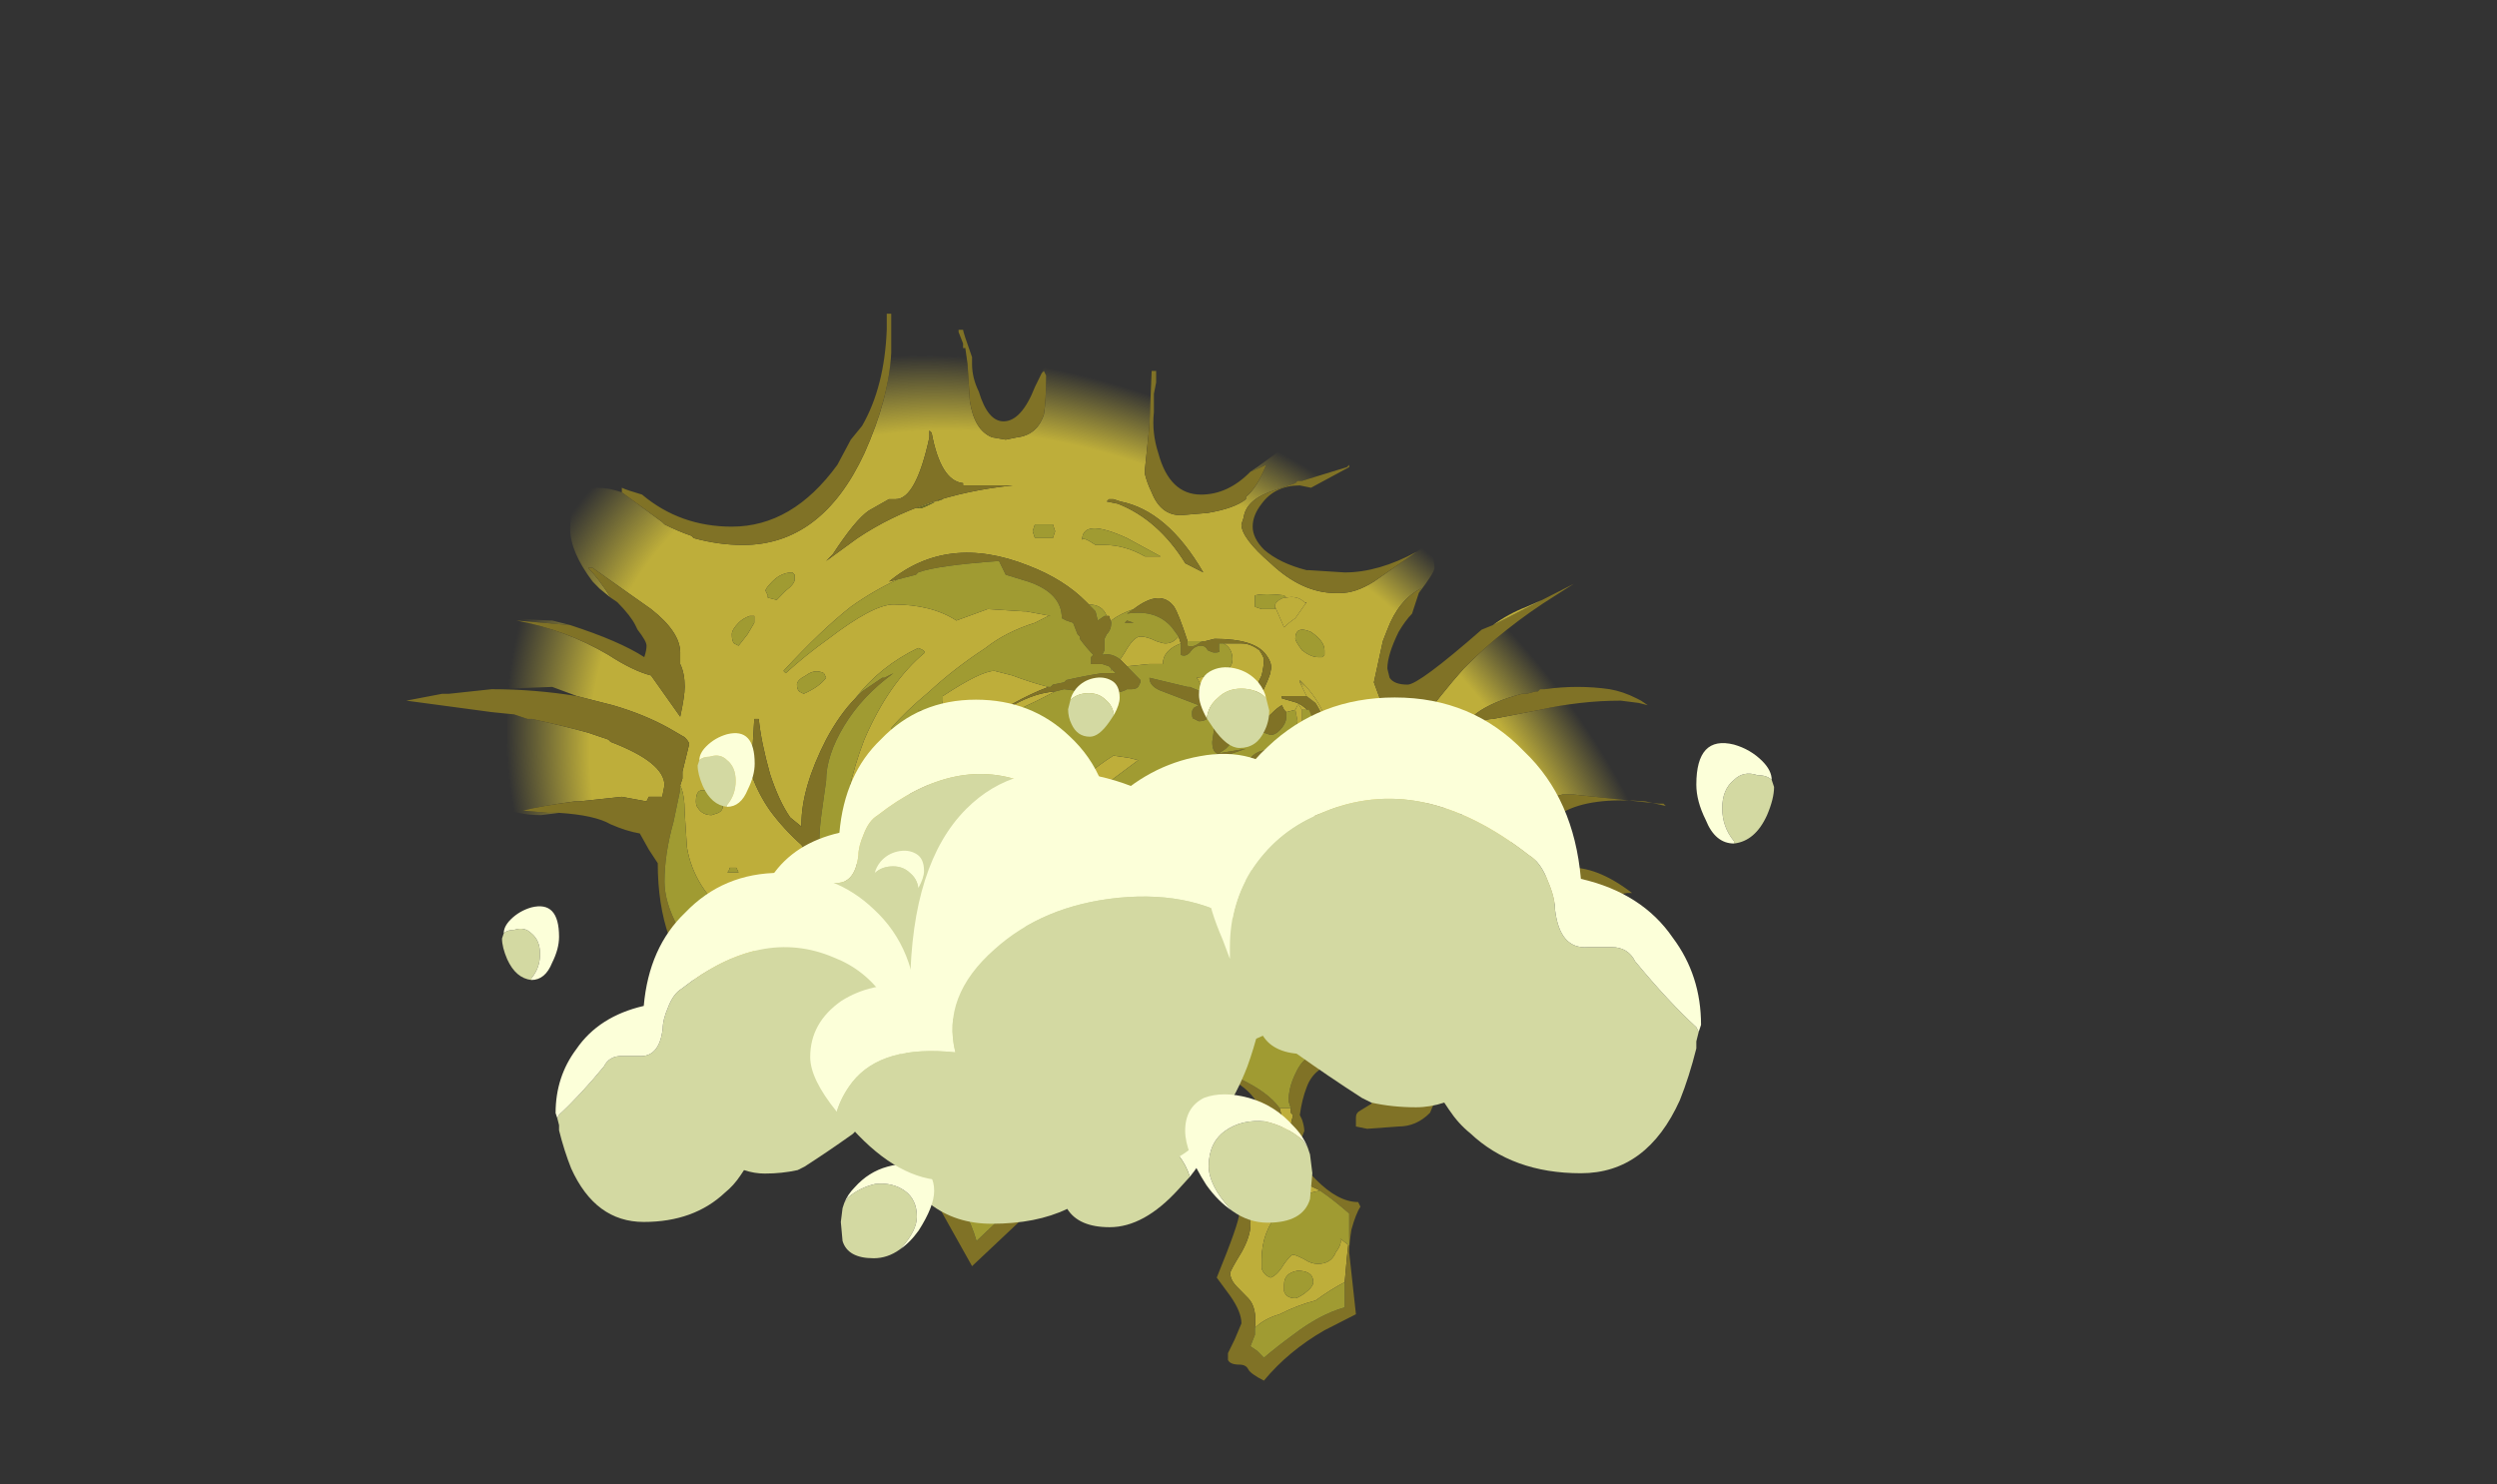 <?xml version="1.0" encoding="UTF-8" standalone="no"?>
<svg xmlns:ffdec="https://www.free-decompiler.com/flash" xmlns:xlink="http://www.w3.org/1999/xlink" ffdec:objectType="frame" height="231.4px" width="389.3px" xmlns="http://www.w3.org/2000/svg">
  <rect width="100%" height="100%" fill="#333333" stroke="none"/>
  <g transform="matrix(1.0, 0.0, 0.0, 1.0, 169.1, 144.75)">
    <use ffdec:characterId="4" ffdec:characterName="a_CocoonWallDead" height="170.45" transform="matrix(1.0, 0.0, 0.0, 1.02, -105.75, -103.327)" width="197.4" xlink:href="#sprite0"/>
    <use ffdec:characterId="11" ffdec:characterName="a_DustCloud07" height="133.85" transform="matrix(1.1, 0.0, 0.0, 1.1, -138.597, -104.856)" width="171.4" xlink:href="#sprite1"/>
    <use ffdec:characterId="11" ffdec:characterName="a_DustCloud07" height="133.85" transform="matrix(1.1, 0.0, 0.0, 1.1, -169.097, -77.856)" width="171.4" xlink:href="#sprite1"/>
    <use ffdec:characterId="12" ffdec:characterName="a_PoisonPuff03" height="143.5" transform="matrix(-1.499, 0.0, 0.0, 1.499, 220.213, -144.767)" width="175.45" xlink:href="#sprite4"/>
  </g>
  <defs>
    <g id="sprite0" transform="matrix(1.0, 0.0, 0.0, 1.0, 93.45, 72.8)">
      <use ffdec:characterId="3" height="24.35" transform="matrix(7.0, 0.0, 0.0, 7.0, -93.45, -72.8)" width="28.2" xlink:href="#shape0"/>
    </g>
    <g id="shape0" transform="matrix(1.0, 0.0, 0.0, 1.0, 13.35, 10.4)">
      <path d="M-1.0 -9.0 L-1.05 -9.0 -1.05 -8.95 -0.95 -8.7 -0.95 -8.6 -0.9 -8.6 -0.85 -8.25 -0.8 -7.45 Q-0.7 -6.8 -0.3 -6.65 L0.0 -6.6 0.25 -6.65 Q0.7 -6.7 0.85 -7.15 0.9 -7.45 0.9 -8.0 L0.85 -8.1 0.8 -8.05 Q0.95 -8.45 0.95 -8.65 L0.9 -8.8 Q1.3 -9.35 1.75 -9.55 2.4 -9.8 2.8 -9.35 3.2 -8.95 3.25 -8.1 L3.2 -6.9 3.1 -5.95 3.1 -5.85 Q3.15 -5.65 3.25 -5.45 3.45 -4.95 3.9 -4.95 L4.5 -5.0 Q5.1 -5.1 5.35 -5.3 L5.35 -5.35 Q5.6 -5.55 5.8 -6.05 5.7 -6.0 5.45 -5.9 L5.6 -6.0 5.95 -6.25 Q6.85 -6.95 7.25 -6.9 7.9 -7.5 7.9 -6.55 7.9 -6.3 7.6 -6.0 L6.6 -5.7 6.5 -5.7 6.45 -5.65 6.0 -5.5 Q5.35 -5.3 5.3 -4.9 L5.25 -4.75 Q5.25 -4.45 5.9 -3.9 6.6 -3.25 7.35 -3.25 L7.45 -3.25 Q7.8 -3.25 8.2 -3.5 L9.15 -4.15 9.3 -4.25 Q9.55 -4.15 9.55 -3.8 9.55 -3.7 9.2 -3.25 L9.25 -3.35 Q8.75 -3.1 8.5 -2.45 L8.4 -2.2 8.2 -1.3 8.35 -0.9 Q8.6 -0.65 8.8 -0.3 8.15 -0.85 8.15 -0.05 L8.15 0.4 8.35 0.7 8.45 0.6 Q8.7 0.8 8.8 0.95 L8.8 1.1 8.75 1.15 8.6 1.15 Q9.05 2.0 9.3 3.0 L9.2 2.8 Q9.1 2.5 8.85 2.3 L8.65 2.15 8.65 2.05 Q8.65 1.8 8.2 1.55 7.75 1.25 7.4 1.45 L7.4 1.4 Q7.35 0.95 7.35 0.55 7.3 -0.65 6.55 -1.35 L6.55 -1.3 6.7 -1.0 6.15 -1.0 6.15 -0.95 6.5 -0.85 6.5 -0.8 6.45 -0.7 6.25 -0.65 6.2 -0.7 6.15 -0.8 Q6.05 -0.75 5.9 -0.6 5.7 -0.45 5.65 -0.3 L5.6 -0.25 5.35 -0.45 5.2 -0.55 5.35 -0.6 Q5.45 -0.7 5.45 -0.8 5.45 -1.0 5.2 -1.0 4.95 -1.05 4.95 -0.8 L4.95 -0.7 Q4.75 -0.85 4.55 -0.85 4.5 -1.0 4.35 -1.1 4.35 -1.3 4.25 -1.4 L4.65 -1.45 Q5.05 -1.55 5.05 -1.8 5.05 -2.05 4.85 -2.15 L5.25 -2.15 Q5.45 -2.15 5.65 -2.0 5.75 -1.85 5.75 -1.8 5.75 -1.65 5.7 -1.45 L5.55 -1.15 5.6 -0.95 5.65 -0.95 Q5.9 -1.45 5.9 -1.55 5.95 -1.7 5.8 -1.9 5.55 -2.25 4.65 -2.25 L4.45 -2.2 4.05 -2.2 Q3.85 -2.8 3.75 -2.95 3.45 -3.35 2.85 -2.9 2.55 -2.8 2.35 -2.65 L2.35 -2.6 2.3 -2.75 2.25 -2.75 Q2.15 -3.0 1.85 -3.0 L1.8 -3.05 Q1.3 -3.55 0.5 -3.85 -1.3 -4.55 -2.6 -3.5 L-2.4 -3.55 Q-2.95 -3.3 -3.45 -2.95 -4.1 -2.45 -4.95 -1.55 L-4.9 -1.5 Q-4.45 -1.9 -3.95 -2.25 -2.95 -3.0 -2.5 -3.0 -1.65 -3.0 -1.1 -2.65 L-0.4 -2.9 0.4 -2.85 0.45 -2.85 1.0 -2.75 0.95 -2.75 0.65 -2.6 Q0.0 -2.4 -0.45 -2.05 -1.15 -1.6 -1.7 -1.1 -2.25 -0.65 -2.55 -0.3 L-2.5 -0.25 -2.45 -0.25 -1.9 -0.65 -1.95 -0.7 -1.8 -0.65 Q-1.6 -0.65 -1.5 -0.75 -1.4 -0.8 -1.4 -0.9 L-1.4 -1.0 Q-0.55 -1.55 -0.25 -1.55 L0.15 -1.45 Q0.55 -1.3 0.95 -1.2 0.15 -0.9 -0.6 -0.35 -1.75 0.45 -2.3 1.4 L-2.65 1.9 -2.6 1.85 Q-2.9 2.15 -2.9 2.25 L-2.85 2.4 -2.85 2.45 Q-2.95 2.7 -3.0 2.95 -3.1 2.8 -3.35 2.65 L-3.45 2.6 -3.5 2.55 -3.55 2.45 -3.6 2.05 Q-3.6 1.1 -3.15 -0.05 -2.6 -1.3 -1.8 -1.95 -1.8 -2.0 -1.95 -2.05 -2.8 -1.65 -3.35 -0.95 -3.7 -0.6 -4.0 -0.05 -4.55 1.0 -4.55 1.8 L-4.55 1.85 -4.8 1.65 Q-5.05 1.3 -5.25 0.7 -5.45 0.0 -5.5 -0.5 L-5.6 -0.5 -5.65 0.3 -5.65 0.75 Q-5.5 1.15 -5.25 1.5 -4.95 1.9 -4.55 2.25 -4.45 2.4 -4.3 2.5 L-4.35 2.45 -4.35 2.65 -4.3 2.9 -4.35 2.95 Q-4.65 3.2 -4.65 3.45 -4.65 3.5 -4.55 3.65 -4.45 3.8 -4.35 3.8 L-4.15 3.7 Q-4.1 3.6 -4.1 3.5 -4.1 3.45 -4.2 3.3 L-4.35 3.15 Q-4.35 3.05 -4.3 3.05 L-4.15 3.05 -4.2 3.05 Q-4.05 3.2 -3.8 3.2 -3.65 3.2 -3.55 3.1 L-3.6 3.0 -3.4 3.3 -3.4 3.75 Q-3.35 4.05 -3.15 4.15 L-3.1 4.1 -3.3 3.75 Q-3.3 3.55 -3.1 3.4 L-3.0 3.25 -2.95 3.9 -2.9 4.2 -3.0 4.15 -3.05 4.2 -2.85 4.35 -2.85 4.4 -2.8 4.45 -2.85 4.9 Q-2.8 5.05 -2.7 5.15 -2.95 5.3 -2.95 5.55 L-2.95 5.7 -2.9 5.75 -2.45 5.8 -2.05 5.75 Q-1.8 5.65 -1.8 5.45 -1.8 5.35 -1.85 5.25 L-1.75 5.15 Q-1.8 5.05 -2.05 4.95 L-2.45 4.75 -2.4 4.4 Q-2.35 4.3 -2.4 4.25 L-2.25 3.55 Q-1.95 2.4 -1.4 1.7 -1.15 1.55 -1.0 1.45 0.25 0.55 1.5 0.35 0.7 0.85 0.0 1.95 -0.55 2.8 -0.95 3.75 -1.25 4.6 -1.25 5.05 L-1.2 5.25 -1.15 5.15 -1.4 5.45 Q-1.4 5.35 -1.45 5.3 L-1.5 5.35 -1.45 5.55 -1.5 5.6 Q-1.6 5.6 -1.7 5.7 -1.85 5.8 -1.85 5.95 L-1.8 6.05 -2.6 5.9 -3.45 5.7 -4.0 5.55 Q-3.85 5.5 -3.8 5.4 L-3.85 5.3 Q-4.15 5.3 -4.4 5.05 L-4.45 5.0 Q-4.3 4.95 -4.25 4.8 -4.2 4.65 -4.2 4.45 -4.2 4.0 -4.7 4.15 -4.95 4.2 -5.05 4.35 L-5.0 4.15 Q-5.15 4.2 -5.2 4.3 L-5.2 4.5 -5.15 4.65 -5.15 4.9 Q-5.1 5.0 -4.95 5.05 L-5.2 5.1 Q-5.5 5.1 -6.05 4.75 -6.6 4.5 -6.6 4.35 L-6.6 4.3 -6.55 4.3 Q-6.35 4.4 -6.1 4.5 -6.0 4.55 -5.85 4.55 L-5.6 4.5 Q-5.75 4.3 -5.8 4.15 L-6.1 3.85 Q-6.95 3.2 -7.1 2.3 L-7.15 1.55 Q-7.15 1.15 -7.25 0.95 L-7.2 0.8 -7.2 0.65 -7.05 0.05 Q-7.05 0.0 -7.15 -0.1 L-7.5 -0.3 Q-8.05 -0.6 -8.75 -0.8 L-9.55 -1.0 -10.1 -1.2 -11.45 -1.15 -12.4 -1.05 -12.55 -1.05 -12.75 -1.05 Q-13.1 -1.05 -13.15 -1.25 L-13.2 -1.5 Q-13.2 -2.05 -12.6 -2.4 -12.05 -2.7 -11.15 -2.7 L-10.15 -2.65 -10.1 -2.65 -9.7 -2.55 -10.9 -2.65 Q-9.8 -2.45 -8.85 -1.9 -8.3 -1.55 -7.9 -1.45 L-7.25 -0.55 Q-7.15 -1.0 -7.15 -1.2 -7.15 -1.5 -7.25 -1.7 L-7.25 -1.95 Q-7.25 -2.4 -7.9 -2.9 L-9.2 -3.8 -9.3 -3.8 Q-9.05 -3.55 -8.8 -3.15 L-9.05 -3.35 -9.2 -3.5 Q-9.7 -4.15 -9.7 -4.65 -9.7 -5.5 -9.1 -5.55 -8.85 -5.55 -8.55 -5.45 L-7.65 -4.8 -7.6 -4.75 Q-7.3 -4.6 -7.0 -4.5 L-6.95 -4.45 Q-6.4 -4.3 -5.85 -4.3 -4.1 -4.3 -3.15 -6.3 -2.6 -7.5 -2.55 -8.5 L-2.55 -8.75 Q-2.55 -9.15 -2.55 -9.35 L-2.65 -9.35 -2.65 -9.0 -2.75 -9.4 Q-2.75 -9.9 -2.6 -10.1 -2.45 -10.6 -1.85 -10.2 -1.55 -10.05 -1.3 -9.75 -1.05 -9.45 -1.05 -9.25 L-1.0 -9.0 M3.45 -4.05 L2.7 -4.45 Q1.7 -4.9 1.7 -4.4 1.7 -4.5 2.0 -4.3 L2.2 -4.3 Q2.65 -4.3 3.1 -4.05 L3.45 -4.05 M4.4 -3.7 Q3.6 -5.05 2.55 -5.25 L2.4 -5.3 2.3 -5.3 2.25 -5.25 2.5 -5.2 Q3.4 -4.85 4.0 -3.9 L4.4 -3.7 M1.1 -4.6 L1.05 -4.75 Q0.8 -4.75 0.65 -4.75 L0.6 -4.6 0.65 -4.45 1.05 -4.45 1.1 -4.6 M2.3 -1.65 Q2.35 -1.6 2.4 -1.55 L2.35 -1.55 2.35 -1.6 2.3 -1.65 M2.55 -1.8 L2.65 -1.95 Q2.85 -2.3 3.0 -2.3 3.15 -2.3 3.35 -2.2 3.5 -2.15 3.55 -2.15 3.7 -2.15 3.8 -2.25 L3.85 -2.3 3.9 -2.15 Q3.5 -2.0 3.5 -1.7 L3.2 -1.7 2.7 -1.65 2.55 -1.8 M1.1 -1.1 L0.7 -0.9 Q-0.3 -0.45 -1.05 0.15 L-0.85 -0.05 Q0.25 -1.05 1.1 -1.1 M6.25 -3.15 L6.2 -3.2 Q5.8 -3.25 5.55 -3.2 L5.55 -2.95 5.7 -2.9 6.0 -2.9 6.0 -2.95 6.2 -2.5 Q6.3 -2.6 6.45 -2.7 L6.7 -3.05 6.65 -3.05 Q6.5 -3.2 6.25 -3.15 M7.1 -1.9 L7.1 -2.0 Q7.1 -2.2 6.8 -2.4 6.45 -2.55 6.45 -2.25 6.45 -2.2 6.6 -2.0 6.8 -1.85 6.95 -1.85 L7.05 -1.85 7.1 -1.9 M6.4 0.0 Q6.4 0.2 6.55 0.5 6.7 0.9 6.7 1.15 L6.7 1.35 6.65 1.35 6.7 1.45 6.7 1.75 6.55 1.65 6.6 1.7 Q6.5 1.45 6.15 1.0 L6.25 0.95 6.3 0.7 Q6.3 0.45 6.0 0.25 L6.15 0.2 Q6.3 0.05 6.4 0.0 M6.75 1.25 L6.7 0.8 6.7 0.75 6.65 0.3 Q6.6 0.2 6.6 -0.05 L6.9 -0.1 6.95 0.15 7.0 0.15 7.05 0.05 7.1 0.5 7.05 0.6 Q7.0 0.65 7.0 0.75 7.0 0.9 7.1 0.8 L7.15 0.8 7.2 1.25 Q7.25 1.6 7.25 1.9 L7.25 1.95 7.15 1.5 7.1 1.3 7.1 1.25 7.05 1.0 7.0 0.85 6.95 0.85 6.9 1.1 6.9 1.15 Q6.8 1.15 6.75 1.2 L6.75 1.25 M6.6 -0.7 L6.5 -0.85 Q6.7 -0.75 6.8 -0.6 L6.75 -0.7 6.6 -0.7 M9.8 1.55 L9.75 1.35 Q9.65 1.0 9.5 0.6 L9.3 0.2 Q9.65 0.3 9.9 0.65 10.05 0.85 10.1 1.0 L10.1 0.9 Q9.95 0.3 9.3 0.2 L9.25 0.1 9.25 0.05 9.1 -0.25 Q9.7 -1.05 10.2 -1.6 11.1 -2.5 12.25 -3.2 13.0 -3.45 13.55 -3.3 14.4 -3.15 14.4 -2.0 14.4 -1.7 14.15 -1.45 13.9 -1.2 13.45 -1.15 12.75 -1.25 12.0 -1.15 L11.9 -1.15 11.85 -1.1 11.8 -1.1 11.6 -1.05 11.5 -1.05 Q10.15 -0.7 10.15 -0.05 10.15 0.15 10.15 0.1 L10.2 0.05 Q10.3 -0.05 10.45 -0.3 10.6 -0.5 10.85 -0.5 L11.9 -0.7 Q12.8 -0.9 13.7 -0.9 14.2 -0.6 14.5 -0.25 14.85 0.2 14.85 0.65 14.85 1.05 14.8 1.15 14.75 1.3 14.65 1.35 L14.55 1.35 12.65 1.15 12.4 1.15 Q11.75 1.3 11.55 1.6 11.3 0.95 10.95 0.85 L10.85 0.85 10.9 0.9 10.95 1.0 11.15 1.55 11.3 2.4 11.4 2.9 11.3 3.95 11.15 5.25 Q11.05 5.6 10.75 6.15 L10.55 6.0 10.7 5.45 10.8 5.0 Q10.95 4.3 10.95 3.75 L10.85 3.3 10.85 3.4 10.7 2.65 Q10.5 2.0 10.35 1.75 L10.3 1.75 10.3 2.0 10.25 1.85 Q10.2 1.75 10.15 1.55 L10.15 1.5 10.1 1.65 Q10.1 1.95 10.15 2.0 L10.35 2.3 10.35 2.75 Q10.3 3.3 10.15 3.65 10.0 4.0 9.5 4.6 L9.45 4.6 9.45 4.55 9.65 3.3 9.8 2.0 9.8 1.55 M-9.95 1.55 L-10.35 1.6 Q-11.4 1.6 -11.65 0.9 -11.8 0.5 -11.75 0.15 -11.75 -0.35 -11.45 -0.65 L-10.95 -0.6 -10.65 -0.5 -10.55 -0.5 Q-9.85 -0.35 -9.3 -0.2 L-8.85 -0.05 -8.8 0.0 Q-7.6 0.45 -7.6 0.95 L-7.65 1.2 -7.95 1.2 -8.0 1.3 -8.55 1.2 -9.5 1.3 -9.6 1.3 Q-10.35 1.4 -10.75 1.5 L-10.2 1.55 -9.95 1.55 M11.45 6.95 L11.55 6.6 11.6 6.55 11.7 6.2 11.8 6.0 11.8 5.85 11.9 5.25 11.95 5.9 Q12.05 5.45 12.0 5.15 L12.05 5.15 Q12.1 5.25 12.2 5.5 L12.15 5.8 Q11.95 6.7 11.5 7.15 L11.45 6.95 M9.4 4.55 L9.35 4.4 9.5 3.85 Q9.5 4.1 9.4 4.55 M9.45 3.35 L9.35 3.15 9.5 2.55 9.5 2.75 9.45 3.35 M9.2 3.05 Q9.3 3.3 9.3 3.4 9.3 3.65 9.15 4.1 8.95 4.55 8.95 4.6 8.95 4.7 9.1 4.75 9.25 4.85 9.25 4.95 L9.15 5.15 9.1 5.2 Q8.95 5.45 8.95 5.55 9.6 5.6 9.75 5.8 L9.5 5.75 Q8.9 5.55 8.5 5.65 8.25 5.65 8.15 5.8 7.95 5.55 7.65 5.45 L7.95 5.25 Q8.15 5.15 8.15 4.95 L8.15 4.8 8.35 4.7 8.3 4.9 8.45 4.9 8.7 4.1 8.75 3.8 8.8 3.6 Q9.2 3.55 9.2 3.05 M6.35 8.0 L6.35 8.1 6.4 8.15 6.35 8.35 Q6.25 8.65 6.25 8.8 6.25 9.45 6.45 9.55 L6.9 9.75 7.0 9.8 Q6.45 9.9 6.1 10.25 5.7 10.7 5.7 11.3 L5.7 11.5 Q5.75 11.65 5.9 11.7 6.05 11.65 6.2 11.4 6.35 11.2 6.4 11.2 6.45 11.2 6.65 11.3 6.8 11.4 6.95 11.4 7.25 11.4 7.35 11.15 7.5 10.95 7.45 10.85 L7.65 11.0 7.65 10.8 7.6 11.25 7.55 11.8 Q7.25 11.95 6.9 12.2 6.5 12.3 6.1 12.5 5.75 12.6 5.55 12.8 5.6 12.35 5.4 12.15 L5.15 11.9 Q5.0 11.75 5.0 11.6 5.0 11.55 5.25 11.15 5.45 10.8 5.45 10.55 L5.45 10.2 5.1 9.75 Q5.3 9.55 5.75 9.15 6.0 8.95 6.05 8.7 L6.15 8.55 6.15 8.3 Q6.15 8.15 6.1 8.0 L6.35 8.0 M1.65 6.2 Q1.35 6.3 1.1 6.4 L0.9 6.5 Q1.3 6.2 1.45 6.2 L1.65 6.2 M4.95 1.9 Q3.4 2.5 1.95 3.95 1.15 4.8 0.65 5.65 0.4 6.0 0.3 6.3 L-0.35 6.25 -0.2 5.8 Q-0.05 5.5 0.1 5.2 L0.1 5.4 Q0.15 5.2 0.25 4.95 0.6 4.45 1.15 3.9 1.45 3.55 1.85 2.95 L2.35 2.45 Q2.95 1.9 3.85 1.9 L4.95 1.9 M1.1 5.25 Q1.55 4.6 2.1 4.0 3.35 2.7 4.5 2.15 L4.2 2.35 Q3.6 2.75 3.2 3.2 2.9 3.6 2.9 3.8 L2.55 4.15 Q2.1 4.6 1.9 5.0 1.7 5.3 0.75 5.9 0.9 5.55 1.1 5.25 M8.4 4.5 L8.3 4.4 8.4 4.35 8.4 4.5 M9.25 6.55 L9.2 6.55 9.25 6.55 M8.55 4.95 Q8.15 5.0 8.15 5.2 8.15 5.3 8.2 5.35 8.3 5.45 8.6 5.45 L8.85 5.4 Q8.95 5.35 8.95 5.2 8.95 4.9 8.55 4.95 M9.9 5.55 Q10.15 5.25 10.35 4.9 L10.1 5.65 9.9 5.55 M4.0 0.45 L4.0 0.45 M2.4 0.3 L2.75 0.35 2.95 0.4 2.2 0.95 Q1.25 1.8 0.65 2.65 0.25 3.2 0.1 3.7 L0.15 3.4 Q0.25 2.9 0.4 2.7 1.0 1.65 1.35 1.2 1.75 0.7 2.4 0.3 M2.15 3.5 L2.2 3.5 2.25 3.45 2.15 3.5 M0.15 6.2 L0.1 6.1 0.1 6.2 0.15 6.2 M0.05 10.2 L0.1 10.25 0.05 10.25 0.05 10.2 M6.2 12.0 Q6.25 12.15 6.45 12.15 6.5 12.15 6.65 12.05 6.85 11.9 6.85 11.8 6.85 11.55 6.5 11.55 6.2 11.6 6.2 11.85 6.2 11.95 6.2 12.0 M-5.95 -2.6 Q-6.1 -2.45 -6.1 -2.35 -6.1 -2.2 -6.05 -2.15 L-5.95 -2.1 -5.75 -2.35 -5.6 -2.6 Q-5.6 -2.7 -5.6 -2.75 L-5.7 -2.75 Q-5.85 -2.7 -5.95 -2.6 M-0.9 -5.6 L-0.95 -5.6 -0.95 -5.65 Q-1.45 -5.7 -1.65 -6.75 L-1.7 -6.8 -1.7 -6.65 Q-2.0 -5.3 -2.45 -5.3 L-2.6 -5.3 -3.05 -5.05 Q-3.35 -4.85 -3.85 -4.1 L-4.0 -3.95 -3.3 -4.45 Q-1.85 -5.4 0.15 -5.6 L-0.9 -5.6 M-2.0 -5.1 L-1.9 -5.1 Q-1.85 -5.1 -1.45 -5.3 L-1.4 -5.3 -2.0 -5.1 M-4.6 -1.1 L-4.5 -1.05 Q-4.15 -1.2 -4.0 -1.4 L-4.05 -1.5 Q-4.25 -1.6 -4.45 -1.45 -4.65 -1.35 -4.65 -1.25 -4.65 -1.15 -4.6 -1.1 M-4.7 -3.65 L-4.75 -3.7 Q-5.0 -3.7 -5.2 -3.5 -5.35 -3.35 -5.35 -3.3 L-5.3 -3.2 -5.3 -3.15 -5.1 -3.1 -4.9 -3.3 Q-4.7 -3.45 -4.7 -3.55 L-4.7 -3.65 M-3.85 4.7 L-3.8 4.85 Q-3.75 5.0 -3.5 5.0 L-3.25 4.95 Q-3.15 4.85 -3.15 4.75 -3.15 4.45 -3.5 4.45 -3.85 4.45 -3.85 4.7 M-4.9 4.2 L-4.7 4.0 -4.55 3.8 -4.8 3.9 Q-4.95 3.95 -4.95 4.05 L-4.95 4.2 -4.9 4.2 M-4.9 5.05 L-4.9 5.05 M-3.2 6.25 L-3.3 6.3 Q-3.5 6.3 -3.55 6.0 -3.55 5.8 -3.35 5.85 -3.1 5.85 -2.9 6.1 L-3.15 6.05 Q-3.3 6.05 -3.4 6.15 L-3.35 6.25 -3.2 6.25 M-1.25 6.75 L-1.0 6.7 0.05 6.4 -0.1 6.6 -0.25 6.6 -1.15 6.7 -1.25 6.75 M-5.95 2.85 L-6.0 2.75 -6.15 2.75 Q-6.15 2.8 -6.2 2.85 L-5.95 2.85 M-6.6 1.1 Q-6.9 0.95 -6.9 1.3 -6.9 1.4 -6.85 1.45 -6.75 1.6 -6.55 1.6 L-6.4 1.55 Q-6.3 1.5 -6.3 1.4 -6.3 1.3 -6.6 1.1" fill="url(#gradient0)" fill-rule="evenodd" stroke="none"/>
      <path d="M0.8 -8.05 L0.85 -8.1 0.9 -8.0 Q0.9 -7.45 0.85 -7.15 0.7 -6.7 0.25 -6.65 L0.0 -6.6 -0.3 -6.65 Q-0.7 -6.8 -0.8 -7.45 L-0.85 -8.25 -0.9 -8.6 -0.95 -8.6 -0.95 -8.7 -1.05 -8.95 -1.05 -9.0 -1.0 -9.0 -0.95 -9.0 Q-0.95 -8.95 -0.75 -8.4 L-0.75 -8.25 Q-0.75 -7.95 -0.6 -7.65 -0.4 -7.0 -0.05 -7.0 0.35 -7.0 0.65 -7.75 L0.8 -8.05 M-2.65 -9.0 L-2.65 -9.35 -2.55 -9.35 Q-2.55 -9.15 -2.55 -8.75 L-2.55 -8.5 Q-2.6 -7.5 -3.15 -6.3 -4.1 -4.3 -5.85 -4.3 -6.4 -4.3 -6.95 -4.45 L-7.0 -4.5 Q-7.3 -4.6 -7.6 -4.75 L-7.65 -4.8 -8.55 -5.45 -8.55 -5.55 Q-8.45 -5.5 -8.1 -5.4 -7.25 -4.7 -6.1 -4.7 -4.75 -4.7 -3.75 -6.05 L-3.45 -6.6 -3.2 -6.9 Q-2.7 -7.75 -2.65 -9.0 M-8.8 -3.15 Q-9.05 -3.55 -9.3 -3.8 L-9.2 -3.8 -7.9 -2.9 Q-7.25 -2.4 -7.25 -1.95 L-7.25 -1.7 Q-7.15 -1.5 -7.15 -1.2 -7.15 -1.0 -7.25 -0.55 L-7.9 -1.45 Q-8.3 -1.55 -8.85 -1.9 -9.8 -2.45 -10.9 -2.65 L-9.7 -2.55 Q-8.6 -2.2 -8.05 -1.85 -8.0 -2.0 -8.0 -2.1 -8.0 -2.2 -8.2 -2.45 L-8.25 -2.55 Q-8.35 -2.75 -8.65 -3.05 L-8.8 -3.15 M-12.55 -1.05 L-12.4 -1.05 -11.45 -1.15 Q-10.5 -1.15 -9.55 -1.0 L-8.75 -0.8 Q-8.05 -0.6 -7.5 -0.3 L-7.15 -0.1 Q-7.05 0.0 -7.05 0.05 L-7.2 0.65 -7.2 0.8 -7.25 0.95 -7.25 1.05 -7.4 1.75 Q-7.6 2.45 -7.6 3.05 -7.6 3.5 -7.3 4.05 L-7.25 4.1 Q-6.95 4.7 -6.4 5.2 -5.45 6.1 -4.1 6.4 L-3.4 6.7 -3.25 6.75 -2.8 6.85 -3.9 6.8 Q-4.8 6.65 -5.5 6.3 L-5.5 6.45 Q-5.5 7.0 -4.3 7.4 -3.85 7.55 -3.5 7.6 -3.15 7.65 -3.15 7.5 -2.7 7.55 -2.5 7.8 -2.4 8.0 -2.35 8.25 L-1.05 8.35 Q-0.35 7.7 0.05 7.25 L0.2 7.05 Q0.45 6.75 0.9 6.5 L1.1 6.4 Q1.35 6.3 1.65 6.2 2.35 6.05 3.3 6.05 3.75 6.05 4.05 6.3 4.35 6.5 4.35 6.65 L4.25 6.85 Q4.2 6.95 4.2 7.05 L5.2 7.35 Q5.85 7.65 6.1 8.0 6.15 8.15 6.15 8.3 L6.15 8.55 6.05 8.7 Q6.0 8.95 5.75 9.15 5.3 9.55 5.1 9.75 L5.45 10.2 5.45 10.55 Q5.45 10.8 5.25 11.15 5.0 11.55 5.0 11.6 5.0 11.75 5.15 11.9 L5.4 12.15 Q5.6 12.35 5.55 12.8 L5.55 12.95 5.45 13.2 5.6 13.3 5.75 13.45 Q6.05 13.2 6.4 12.95 7.0 12.5 7.55 12.35 L7.55 11.8 7.6 11.25 7.65 10.8 7.65 10.3 Q7.3 10.0 7.0 9.8 L6.9 9.75 6.45 9.55 Q6.25 9.45 6.25 8.8 6.25 8.65 6.35 8.35 L6.4 8.15 6.35 8.1 6.35 8.0 6.3 7.85 Q6.3 7.55 6.45 7.25 6.65 6.8 7.05 6.8 7.85 6.8 8.1 7.1 8.3 7.3 8.3 7.8 L8.3 7.85 Q8.35 7.85 9.2 7.85 L9.6 7.6 Q9.7 7.55 9.8 7.5 10.1 7.35 10.5 7.35 L10.8 7.35 10.85 7.3 10.85 7.25 10.8 7.25 10.85 7.1 10.8 7.0 Q10.75 6.85 10.45 6.85 L10.45 6.5 Q10.45 6.4 10.15 6.35 L9.75 6.3 9.75 6.25 9.7 6.15 Q9.7 6.05 9.85 6.0 L9.75 5.85 9.75 5.8 Q9.6 5.6 8.95 5.55 8.95 5.45 9.1 5.2 L9.15 5.15 9.25 4.95 Q9.25 4.85 9.1 4.75 8.95 4.7 8.95 4.6 8.95 4.55 9.15 4.1 9.3 3.65 9.3 3.4 9.3 3.3 9.2 3.05 L9.15 2.95 9.0 2.55 9.05 2.55 9.2 2.8 9.3 3.0 9.35 3.15 9.45 3.35 Q9.5 3.6 9.5 3.75 L9.5 3.85 9.35 4.4 9.4 4.55 9.45 4.55 9.45 4.6 9.5 4.6 9.5 4.65 9.55 4.75 9.55 4.9 9.5 5.05 9.35 5.35 9.3 5.4 Q9.5 5.35 9.75 5.45 L10.0 5.6 10.15 5.8 10.25 5.75 10.6 5.5 Q10.7 5.1 10.75 4.7 L10.75 4.4 Q10.65 4.55 10.4 4.7 L10.5 4.1 Q10.65 4.0 10.8 3.9 10.75 3.6 10.65 3.45 L10.6 3.3 Q10.6 2.85 10.5 2.45 L10.65 2.8 10.65 2.85 10.85 3.3 10.95 3.75 Q10.95 4.3 10.8 5.0 L10.7 5.45 10.55 6.0 10.5 5.95 10.45 6.1 10.95 7.0 11.15 6.8 11.25 6.65 11.35 6.4 11.55 5.95 11.65 5.7 11.65 5.0 11.55 4.35 11.5 4.15 11.55 3.95 11.35 3.55 11.45 3.55 11.55 3.7 11.55 3.65 11.45 3.05 11.4 2.9 11.3 2.4 11.15 1.55 10.95 1.0 10.9 0.9 10.85 0.85 10.95 0.85 Q11.3 0.95 11.55 1.6 11.75 1.3 12.4 1.15 L12.65 1.15 14.55 1.35 14.65 1.35 14.7 1.4 14.25 1.3 Q11.8 1.1 11.8 2.65 11.8 2.8 11.85 2.9 L11.9 2.9 11.9 2.8 11.95 3.0 Q12.1 2.8 12.5 2.75 13.15 2.7 13.95 3.3 L13.85 3.3 12.85 3.45 12.05 3.55 12.05 3.65 12.0 4.3 12.6 5.05 Q12.85 5.3 12.85 6.2 12.85 7.8 11.9 9.0 L11.9 8.85 Q11.8 9.0 11.8 9.1 L11.75 9.1 Q11.85 8.9 11.45 8.25 11.0 7.5 10.35 7.5 9.9 7.5 9.65 7.75 9.55 7.85 9.45 8.1 9.15 8.4 8.75 8.4 L8.05 8.45 7.8 8.4 Q7.8 8.35 7.8 8.2 7.8 8.1 7.9 8.05 L8.15 7.9 Q8.15 8.0 8.15 7.85 8.15 7.6 8.1 7.35 7.95 7.0 7.6 7.0 6.9 7.0 6.7 7.55 6.6 7.8 6.55 8.15 L6.6 8.25 Q6.65 8.4 6.65 8.5 L6.55 8.75 6.45 8.95 Q6.45 9.1 6.9 9.55 7.4 10.05 7.85 10.05 L7.9 10.15 Q7.8 10.3 7.7 10.65 7.65 10.95 7.65 11.15 L7.8 12.5 7.1 12.85 Q6.3 13.3 5.75 13.95 5.45 13.8 5.4 13.7 5.35 13.6 5.2 13.6 5.0 13.6 4.95 13.5 L4.95 13.35 5.1 13.05 5.25 12.7 Q5.25 12.45 5.0 12.1 L4.7 11.7 Q5.2 10.5 5.2 10.3 5.2 10.25 5.1 10.05 L4.85 9.8 Q5.3 9.45 5.5 9.05 5.7 8.65 5.85 8.4 L5.7 8.05 Q5.5 7.65 5.15 7.45 L4.6 7.5 4.3 7.55 Q4.2 7.55 4.15 7.35 4.05 7.1 3.95 6.95 3.45 6.3 2.25 6.3 1.4 6.3 0.75 6.75 0.15 7.15 0.3 7.5 0.05 7.8 -0.4 8.15 L-0.55 8.3 -0.4 9.2 Q-0.35 9.35 0.1 9.8 L0.55 10.25 -0.75 11.45 -1.55 10.05 -1.35 9.75 Q-1.1 9.45 -1.1 9.3 -1.1 9.15 -1.25 9.0 -1.4 8.8 -1.7 8.7 L-1.7 8.65 Q-2.0 8.6 -2.25 8.65 -2.45 8.6 -2.45 8.45 -2.4 8.3 -2.4 8.25 -2.4 8.1 -2.75 7.9 -3.0 7.7 -3.1 7.7 L-3.9 7.75 Q-3.95 7.8 -4.0 8.0 -4.1 8.2 -4.3 8.2 L-4.8 7.7 -5.55 7.0 -6.0 6.5 -6.2 6.2 -6.2 6.15 -6.3 6.0 -6.45 5.7 Q-7.15 5.1 -7.5 4.25 -7.75 3.55 -7.75 2.65 L-7.95 2.35 -8.15 2.0 Q-8.45 1.95 -8.8 1.8 -9.15 1.6 -9.95 1.55 L-10.2 1.55 -10.75 1.5 Q-10.35 1.4 -9.6 1.3 L-9.5 1.3 -8.55 1.2 -8.0 1.3 -7.95 1.2 -7.65 1.2 -7.6 0.95 Q-7.6 0.45 -8.8 0.0 L-8.85 -0.05 -9.3 -0.2 Q-9.85 -0.35 -10.55 -0.5 L-10.65 -0.5 -10.95 -0.6 -11.45 -0.65 -13.35 -0.9 -12.55 -1.05 M-5.15 4.65 L-5.2 4.5 -5.2 4.3 Q-5.15 4.2 -5.0 4.15 L-5.05 4.35 -5.1 4.5 -5.1 4.6 -5.05 4.65 -5.1 4.7 -5.15 4.65 M-4.45 5.0 L-4.4 5.05 Q-4.15 5.3 -3.85 5.3 L-3.8 5.4 Q-3.85 5.5 -4.0 5.55 L-4.2 5.55 Q-4.5 5.55 -4.9 5.1 L-4.9 5.05 -4.85 4.85 Q-4.8 4.7 -4.75 4.65 L-4.5 4.95 -4.45 5.0 M-1.8 6.05 L-1.85 5.95 Q-1.85 5.8 -1.7 5.7 -1.6 5.6 -1.5 5.6 L-1.45 5.65 -1.4 5.65 -1.45 5.55 -1.5 5.35 -1.45 5.3 Q-1.4 5.35 -1.4 5.45 L-1.25 5.85 -1.3 5.85 -1.4 5.75 -1.5 5.9 -1.7 6.1 -1.75 6.05 -1.8 6.05 M-2.4 4.25 Q-2.35 4.3 -2.4 4.4 L-2.45 4.75 -2.05 4.95 Q-1.8 5.05 -1.75 5.15 L-1.85 5.25 -1.9 5.3 Q-2.05 5.35 -2.1 5.35 -2.5 5.35 -2.7 5.15 -2.8 5.05 -2.85 4.9 L-2.8 4.45 -2.8 4.4 -2.85 4.4 -2.85 4.35 -3.05 4.2 -3.0 4.15 -2.9 4.2 -2.7 4.25 -2.6 4.2 -2.45 4.2 -2.4 4.25 M-3.0 3.25 L-3.1 3.4 Q-3.3 3.55 -3.3 3.75 L-3.1 4.1 -3.15 4.15 Q-3.35 4.05 -3.4 3.75 L-3.4 3.3 -3.6 3.0 -3.75 2.8 -4.1 2.65 -4.3 2.5 Q-4.45 2.4 -4.55 2.25 -4.95 1.9 -5.25 1.5 -5.5 1.15 -5.65 0.75 L-5.65 0.3 -5.6 -0.5 -5.5 -0.5 Q-5.45 0.0 -5.25 0.7 -5.05 1.3 -4.8 1.65 L-4.55 1.85 -4.55 1.8 Q-4.55 1.0 -4.0 -0.05 -3.7 -0.6 -3.35 -0.95 L-3.2 -1.1 -2.75 -1.4 -2.7 -1.4 -2.5 -1.5 Q-3.2 -1.0 -3.6 -0.35 -4.0 0.3 -4.0 0.85 L-4.1 1.55 Q-4.15 1.9 -4.15 2.15 -3.75 2.35 -3.5 2.55 L-3.45 2.6 -3.35 2.65 Q-3.1 2.8 -3.0 2.95 -2.95 3.05 -2.95 3.1 L-3.0 3.25 M-4.15 3.05 L-4.3 3.05 Q-4.35 3.05 -4.35 3.15 L-4.2 3.3 Q-4.1 3.45 -4.1 3.5 -4.1 3.6 -4.15 3.7 L-4.35 3.8 Q-4.45 3.8 -4.55 3.65 -4.65 3.5 -4.65 3.45 -4.65 3.2 -4.35 2.95 L-4.3 2.9 Q-4.05 2.75 -3.8 2.9 L-3.75 2.95 -3.7 2.95 -3.65 3.0 -3.95 3.0 -4.15 3.05 M-2.3 1.4 Q-1.75 0.45 -0.6 -0.35 0.15 -0.9 0.95 -1.2 L1.0 -1.2 1.05 -1.25 1.3 -1.3 1.35 -1.35 Q1.8 -1.45 2.15 -1.5 L2.45 -1.5 2.4 -1.55 Q2.35 -1.6 2.3 -1.65 L2.15 -1.7 1.9 -1.7 1.9 -1.85 1.95 -1.9 Q1.8 -2.05 1.65 -2.25 L1.65 -2.3 1.6 -2.35 1.5 -2.6 1.35 -2.65 1.25 -2.7 Q1.25 -3.25 0.5 -3.5 L0.0 -3.65 -0.15 -3.95 Q-1.55 -3.85 -1.95 -3.7 L-2.0 -3.65 -2.4 -3.55 -2.6 -3.5 Q-1.3 -4.55 0.5 -3.85 1.3 -3.55 1.8 -3.05 L1.85 -3.0 2.0 -2.85 2.05 -2.65 2.2 -2.75 2.25 -2.75 2.3 -2.75 2.35 -2.6 Q2.35 -2.45 2.25 -2.35 L2.2 -2.25 2.2 -2.0 2.15 -1.9 Q2.35 -1.95 2.55 -1.8 L2.7 -1.65 3.0 -1.35 3.0 -1.3 2.95 -1.2 Q2.9 -1.15 2.8 -1.15 L2.7 -1.15 Q2.55 -1.05 2.1 -1.05 L1.3 -1.15 1.1 -1.1 Q0.25 -1.05 -0.85 -0.05 L-1.05 0.15 -1.15 0.25 -2.1 1.4 Q-2.35 1.95 -2.55 2.7 -2.7 3.25 -2.8 4.05 L-2.85 4.05 -2.85 3.25 Q-2.85 2.25 -2.3 1.4 M0.45 -2.85 L0.4 -2.85 0.45 -2.85 M2.85 -2.9 Q3.45 -3.35 3.75 -2.95 3.85 -2.8 4.05 -2.2 L4.05 -2.1 Q4.15 -2.05 4.3 -2.15 4.35 -2.2 4.45 -2.2 L4.65 -2.25 Q5.55 -2.25 5.8 -1.9 5.95 -1.7 5.9 -1.55 5.9 -1.45 5.65 -0.95 L5.6 -0.95 5.55 -1.15 5.7 -1.45 Q5.75 -1.65 5.75 -1.8 5.75 -1.85 5.65 -2.0 5.45 -2.15 5.25 -2.15 L4.85 -2.15 4.75 -2.15 4.75 -2.0 Q4.8 -1.95 4.65 -1.95 4.6 -1.95 4.5 -2.0 4.45 -2.1 4.35 -2.1 4.2 -2.1 4.1 -1.95 4.0 -1.85 3.9 -1.9 L3.9 -2.15 3.85 -2.3 3.7 -2.5 Q3.35 -2.9 2.7 -2.8 L2.85 -2.9 M4.35 -1.1 Q4.5 -1.0 4.55 -0.85 L4.55 -0.75 Q4.75 -0.65 4.8 -0.45 L4.8 -0.15 4.95 -0.2 5.2 -0.25 5.45 -0.2 5.45 0.05 5.3 0.05 5.05 0.0 4.9 0.15 4.75 0.25 4.7 0.25 Q4.6 0.2 4.6 0.0 L4.65 -0.35 Q4.65 -0.5 4.55 -0.65 L4.55 -0.6 Q4.5 -0.45 4.3 -0.45 L4.2 -0.5 Q4.15 -0.5 4.15 -0.6 L4.15 -0.65 Q4.15 -0.7 4.2 -0.75 L4.3 -0.8 3.5 -1.1 Q3.2 -1.2 3.2 -1.4 3.4 -1.35 4.05 -1.2 L4.1 -1.2 4.35 -1.1 M5.65 -0.3 Q5.7 -0.45 5.9 -0.6 6.05 -0.75 6.15 -0.8 L6.2 -0.7 6.25 -0.65 6.25 -0.55 Q6.25 -0.4 6.1 -0.25 6.0 -0.15 5.9 -0.15 L5.75 -0.2 5.65 -0.25 5.65 -0.3 M6.5 -0.85 L6.15 -0.95 6.15 -1.0 6.7 -1.0 6.9 -0.85 Q7.1 -0.55 7.1 -0.3 L7.05 0.05 7.0 0.15 6.95 0.15 6.9 -0.1 6.9 -0.15 6.85 -0.5 6.8 -0.6 Q6.7 -0.75 6.5 -0.85 M7.4 1.45 Q7.75 1.25 8.2 1.55 8.65 1.8 8.65 2.05 L8.65 2.15 8.6 2.4 8.55 2.4 8.35 1.8 Q8.1 1.5 7.35 1.55 L7.25 1.55 Q7.3 1.5 7.4 1.45 M8.8 -0.3 Q8.6 -0.65 8.35 -0.9 L8.2 -1.3 8.4 -2.2 8.5 -2.45 Q8.75 -3.1 9.25 -3.35 L9.2 -3.25 9.05 -2.8 Q8.9 -2.65 8.75 -2.4 8.5 -1.9 8.5 -1.6 L8.55 -1.4 Q8.65 -1.25 8.95 -1.25 9.2 -1.25 10.6 -2.45 L10.85 -2.55 11.95 -3.1 12.65 -3.45 12.25 -3.2 Q11.1 -2.5 10.2 -1.6 9.7 -1.05 9.1 -0.25 L9.25 0.05 9.25 0.1 9.3 0.2 Q9.95 0.3 10.1 0.9 L10.1 1.0 Q10.05 0.85 9.9 0.65 9.65 0.3 9.3 0.2 L9.5 0.6 Q9.65 1.0 9.75 1.35 L9.8 1.55 9.5 2.55 Q9.5 1.5 9.15 0.55 L9.15 0.45 8.85 -0.2 8.8 -0.3 M9.15 -4.15 L8.2 -3.5 Q7.8 -3.25 7.45 -3.25 L7.35 -3.25 Q6.6 -3.25 5.9 -3.9 5.25 -4.45 5.25 -4.75 L5.3 -4.9 Q5.35 -5.3 6.0 -5.5 L6.45 -5.65 6.5 -5.7 6.6 -5.7 7.6 -6.0 7.65 -6.05 7.65 -6.0 6.8 -5.55 6.55 -5.6 Q6.0 -5.6 5.7 -5.2 5.5 -4.95 5.5 -4.7 5.5 -4.45 5.75 -4.2 6.1 -3.9 6.7 -3.75 L6.75 -3.75 7.55 -3.7 Q8.3 -3.7 9.15 -4.15 M5.45 -5.9 Q5.7 -6.0 5.8 -6.05 5.6 -5.55 5.35 -5.35 L5.35 -5.3 Q5.1 -5.1 4.5 -5.0 L3.9 -4.95 Q3.45 -4.95 3.25 -5.45 3.15 -5.65 3.1 -5.85 L3.1 -5.95 3.2 -6.9 3.25 -8.1 3.35 -8.1 3.35 -7.85 3.3 -7.6 3.3 -7.2 Q3.25 -6.75 3.4 -6.3 3.65 -5.4 4.35 -5.4 4.95 -5.4 5.45 -5.9 M4.4 -3.7 L4.0 -3.9 Q3.4 -4.85 2.5 -5.2 L2.25 -5.25 2.3 -5.3 2.4 -5.3 2.55 -5.25 Q3.6 -5.05 4.4 -3.7 M2.65 -2.6 L2.7 -2.65 2.85 -2.6 Q2.8 -2.6 2.65 -2.6 M6.7 1.35 L6.75 1.3 6.9 1.15 6.9 1.1 6.95 0.85 7.0 0.85 7.05 1.0 7.1 1.25 7.1 1.3 7.0 1.55 6.9 1.75 6.8 1.7 6.75 1.55 6.7 1.45 6.65 1.35 6.7 1.35 M13.7 -0.9 Q12.8 -0.9 11.9 -0.7 L10.85 -0.5 Q10.6 -0.5 10.45 -0.3 10.3 -0.05 10.2 0.05 L10.15 0.1 Q10.15 0.15 10.15 -0.05 10.15 -0.7 11.5 -1.05 L11.6 -1.05 11.8 -1.1 11.85 -1.1 11.9 -1.15 12.0 -1.15 Q12.75 -1.25 13.45 -1.15 13.75 -1.1 14.05 -0.95 L14.15 -0.9 14.3 -0.8 14.1 -0.85 13.7 -0.9 M12.2 5.5 Q12.1 5.25 12.05 5.15 L12.0 5.15 Q12.05 5.45 11.95 5.9 L11.9 5.25 11.8 5.85 11.8 6.0 11.7 6.2 11.6 6.55 11.55 6.6 11.45 6.95 11.4 6.85 11.3 7.05 11.55 7.25 11.65 7.35 Q11.85 7.6 11.85 7.7 L11.85 7.9 12.05 8.2 Q12.25 7.75 12.35 7.4 12.5 6.85 12.5 6.4 L12.2 5.5 M10.15 1.55 L10.15 1.5 10.15 1.55 M8.4 4.35 L8.45 4.35 8.55 3.85 8.4 3.7 8.15 3.55 8.35 3.4 8.5 3.35 Q8.65 3.3 8.7 3.15 L8.75 3.0 8.75 2.95 Q8.75 2.4 8.7 2.25 L8.75 2.25 Q8.8 2.5 8.8 2.8 L8.85 2.8 8.85 2.9 8.8 3.55 8.8 3.6 8.75 3.8 8.7 4.1 8.45 4.9 8.3 4.9 8.35 4.7 8.15 4.8 8.15 4.95 Q8.15 5.15 7.95 5.25 L7.65 5.45 Q7.95 5.55 8.15 5.8 L8.2 5.85 Q8.4 6.15 8.25 6.3 8.5 6.45 8.75 6.5 L9.1 6.5 9.2 6.55 9.25 6.55 9.35 6.55 Q9.55 6.6 9.75 6.75 9.95 6.95 9.95 7.05 L9.95 7.25 9.9 7.45 9.85 7.45 Q9.8 7.25 9.7 7.15 9.55 6.95 9.2 6.8 L7.85 6.4 8.05 6.2 Q8.15 6.15 8.15 6.05 8.15 5.95 8.05 5.9 7.95 5.8 7.55 5.65 7.0 5.45 7.0 5.3 7.0 5.2 7.3 5.15 7.65 5.1 7.8 4.9 L7.85 4.8 8.0 4.55 8.3 4.55 8.4 4.5 8.4 4.35 M7.15 0.8 L7.1 0.8 Q7.0 0.9 7.0 0.75 7.0 0.65 7.05 0.6 L7.1 0.5 7.2 0.4 Q7.25 0.5 7.25 0.75 L7.15 0.8 M6.0 0.25 Q6.3 0.45 6.3 0.7 L6.25 0.95 6.15 1.0 Q6.0 0.95 5.9 0.8 5.85 0.65 5.4 0.4 L5.5 0.3 Q5.75 0.1 6.0 0.25 M6.55 1.65 L6.7 1.75 6.85 1.8 6.7 1.8 6.5 1.8 6.2 1.75 Q5.35 1.75 4.5 2.15 3.35 2.7 2.1 4.0 1.55 4.6 1.1 5.25 L0.75 5.75 0.45 6.25 0.25 6.35 0.3 6.3 Q0.4 6.0 0.65 5.65 1.15 4.8 1.95 3.95 3.4 2.5 4.95 1.9 5.55 1.7 6.2 1.6 L6.2 1.55 Q6.35 1.6 6.55 1.65 M6.1 1.95 L5.4 1.95 6.1 1.85 6.1 1.95 M0.1 5.2 L0.1 5.15 0.2 4.7 0.25 4.65 0.25 4.6 0.35 4.4 0.4 4.35 Q0.95 3.65 1.45 2.75 1.8 2.15 2.15 1.75 2.35 1.45 2.6 1.25 3.1 0.8 3.85 0.55 L4.1 0.45 4.15 0.45 4.15 0.4 4.75 0.25 5.35 0.15 4.9 0.3 Q3.45 0.7 2.5 1.5 1.75 2.2 1.4 3.1 1.3 3.45 1.0 3.85 L0.45 4.6 0.25 4.95 Q0.15 5.2 0.1 5.4 L0.1 5.2 M0.15 6.2 L0.1 6.2 0.1 6.1 0.15 6.2 M0.05 10.25 L0.1 10.25 0.05 10.2 Q-0.35 9.9 -0.55 9.55 -0.8 9.2 -0.8 8.9 -1.05 9.15 -1.1 9.45 L-1.15 9.8 Q-1.15 9.9 -0.95 10.2 -0.75 10.55 -0.65 10.9 L0.05 10.25 M10.95 7.35 L10.9 7.4 11.1 7.45 10.95 7.35 M-0.9 -5.6 L0.15 -5.6 Q-1.85 -5.4 -3.3 -4.45 L-4.0 -3.95 -3.85 -4.1 Q-3.35 -4.85 -3.05 -5.05 L-2.6 -5.3 -2.45 -5.3 Q-2.0 -5.3 -1.7 -6.65 L-1.7 -6.8 -1.65 -6.75 Q-1.45 -5.7 -0.95 -5.65 L-0.95 -5.6 -0.9 -5.6 M-4.9 4.2 L-4.95 4.2 -4.95 4.05 Q-4.95 3.95 -4.8 3.9 L-4.55 3.8 -4.7 4.0 -4.9 4.2 M-3.2 6.25 L-3.35 6.25 -3.4 6.15 Q-3.3 6.05 -3.15 6.05 L-2.9 6.1 -2.85 6.1 -2.85 6.15 Q-2.9 6.2 -3.05 6.25 L-3.2 6.25 M-1.8 6.25 L-1.8 6.1 -1.75 6.1 -1.7 6.25 Q-1.55 6.35 -1.3 6.45 -1.05 6.5 -1.0 6.7 L-1.25 6.75 -1.45 6.75 -1.5 6.65 -1.65 6.5 -1.8 6.25" fill="#807226" fill-rule="evenodd" stroke="none"/>
      <path d="M-7.25 0.95 Q-7.15 1.15 -7.15 1.55 L-7.1 2.3 Q-6.95 3.2 -6.1 3.85 L-5.8 4.15 Q-5.75 4.3 -5.6 4.5 L-5.85 4.55 Q-6.0 4.55 -6.1 4.5 -6.35 4.4 -6.55 4.3 L-6.6 4.3 -6.6 4.35 Q-6.6 4.5 -6.05 4.75 -5.5 5.1 -5.2 5.1 L-4.95 5.05 Q-5.1 5.0 -5.15 4.9 L-5.15 4.65 -5.1 4.7 -5.05 4.65 -5.1 4.6 -5.1 4.5 -5.05 4.35 Q-4.95 4.2 -4.7 4.15 -4.2 4.0 -4.2 4.45 -4.2 4.65 -4.25 4.8 -4.3 4.95 -4.45 5.0 L-4.5 4.95 -4.75 4.65 Q-4.8 4.7 -4.85 4.85 L-4.9 5.05 -4.9 5.05 -4.9 5.1 Q-4.5 5.55 -4.2 5.55 L-4.0 5.55 -3.45 5.7 Q-2.65 6.15 -1.75 6.5 L-1.85 6.45 -1.85 6.35 -1.8 6.25 -1.65 6.5 -1.5 6.65 -1.45 6.75 -1.25 6.75 -1.15 6.7 -0.25 6.6 -0.1 6.6 0.05 6.4 -1.0 6.7 Q-1.05 6.5 -1.3 6.45 -1.55 6.35 -1.7 6.25 L-1.75 6.15 -1.7 6.1 -1.75 6.05 -1.7 6.1 -1.5 5.9 -1.4 5.75 -1.3 5.85 -1.25 5.85 -1.4 5.45 -1.15 5.15 -1.2 5.25 -1.25 5.05 Q-1.25 4.6 -0.95 3.75 -0.55 2.8 0.0 1.95 0.7 0.85 1.5 0.35 0.25 0.55 -1.0 1.45 -1.15 1.55 -1.4 1.7 -1.95 2.4 -2.25 3.55 L-2.4 4.25 -2.45 4.2 -2.6 4.2 -2.7 4.25 -2.9 4.2 -2.95 3.9 -3.0 3.25 -2.95 3.1 Q-2.95 3.05 -3.0 2.95 -2.95 2.7 -2.85 2.45 L-2.85 2.4 -2.9 2.25 Q-2.9 2.15 -2.6 1.85 L-2.65 1.9 -2.3 1.4 Q-2.85 2.25 -2.85 3.25 L-2.85 4.05 -2.8 4.05 Q-2.7 3.25 -2.55 2.7 -2.35 1.95 -2.1 1.4 L-1.15 0.25 -1.05 0.15 Q-0.3 -0.45 0.7 -0.9 L1.1 -1.1 1.3 -1.15 2.1 -1.05 Q2.55 -1.05 2.7 -1.15 L2.8 -1.15 Q2.9 -1.15 2.95 -1.2 L3.0 -1.3 3.0 -1.35 2.7 -1.65 3.2 -1.7 3.5 -1.7 Q3.5 -2.0 3.9 -2.15 L3.9 -1.9 Q4.0 -1.85 4.1 -1.95 4.2 -2.1 4.35 -2.1 4.45 -2.1 4.5 -2.0 4.6 -1.95 4.65 -1.95 4.8 -1.95 4.75 -2.0 L4.75 -2.15 4.85 -2.15 Q5.05 -2.05 5.05 -1.8 5.05 -1.55 4.65 -1.45 L4.25 -1.4 Q4.35 -1.3 4.35 -1.1 L4.1 -1.2 4.05 -1.2 Q3.4 -1.35 3.2 -1.4 3.2 -1.2 3.5 -1.1 L4.3 -0.8 4.2 -0.75 Q4.15 -0.7 4.15 -0.65 L4.15 -0.6 Q4.15 -0.5 4.2 -0.5 L4.3 -0.45 Q4.5 -0.45 4.55 -0.6 L4.55 -0.65 Q4.65 -0.5 4.65 -0.35 L4.6 0.0 Q4.6 0.2 4.7 0.25 L4.75 0.25 4.9 0.15 5.05 0.0 5.3 0.05 5.45 0.05 5.45 -0.2 5.2 -0.25 4.95 -0.2 4.8 -0.15 4.8 -0.45 Q4.75 -0.65 4.55 -0.75 L4.55 -0.85 Q4.75 -0.85 4.95 -0.7 L4.95 -0.8 Q4.95 -1.05 5.2 -1.0 5.45 -1.0 5.45 -0.8 5.45 -0.7 5.35 -0.6 L5.2 -0.55 5.35 -0.45 5.6 -0.25 5.65 -0.3 5.65 -0.25 5.75 -0.2 5.9 -0.15 Q6.0 -0.15 6.1 -0.25 6.25 -0.4 6.25 -0.55 L6.25 -0.65 6.45 -0.7 6.5 -0.45 6.45 -0.25 Q6.4 -0.1 6.4 -0.05 L6.4 0.0 Q6.3 0.05 6.15 0.2 L6.0 0.25 Q5.75 0.1 5.5 0.3 L5.4 0.4 Q5.85 0.65 5.9 0.8 6.0 0.95 6.15 1.0 6.5 1.45 6.6 1.7 L6.55 1.65 Q6.35 1.6 6.2 1.55 L6.2 1.6 Q5.55 1.7 4.95 1.9 L3.85 1.9 Q2.95 1.9 2.35 2.45 L1.85 2.95 Q1.45 3.55 1.15 3.9 0.6 4.45 0.25 4.95 L0.45 4.6 1.0 3.85 Q1.3 3.45 1.4 3.1 1.75 2.2 2.5 1.5 3.45 0.7 4.9 0.3 L5.35 0.15 4.75 0.25 4.15 0.4 4.15 0.45 4.1 0.45 3.85 0.55 Q3.1 0.8 2.6 1.25 2.35 1.45 2.15 1.75 1.8 2.15 1.45 2.75 0.95 3.65 0.4 4.35 L0.35 4.4 0.25 4.6 0.25 4.65 0.2 4.7 0.1 5.15 0.1 5.2 Q-0.05 5.5 -0.2 5.8 L-0.35 6.25 0.3 6.3 0.25 6.35 0.45 6.25 0.75 5.75 1.1 5.25 Q0.9 5.55 0.75 5.9 1.7 5.3 1.9 5.0 2.1 4.6 2.55 4.15 L2.9 3.8 Q2.9 3.6 3.2 3.2 3.6 2.75 4.2 2.35 L4.5 2.15 Q5.35 1.75 6.2 1.75 L6.5 1.8 6.7 1.8 6.75 2.05 6.75 2.7 Q6.7 3.3 6.4 4.05 L6.35 4.25 6.35 4.3 6.25 4.45 6.2 4.6 6.5 4.05 6.55 3.95 6.6 3.8 6.75 3.25 6.85 2.7 6.9 2.35 6.85 2.05 6.85 1.8 6.8 1.7 6.9 1.75 7.0 1.55 7.1 1.3 7.15 1.5 7.25 1.95 7.25 1.9 Q7.25 1.6 7.2 1.25 7.35 1.25 7.4 1.4 L7.4 1.45 Q7.3 1.5 7.25 1.55 L7.35 1.55 Q8.1 1.5 8.35 1.8 L8.55 2.4 8.6 2.4 8.65 2.15 8.85 2.3 Q9.1 2.5 9.2 2.8 L9.05 2.55 9.0 2.55 9.15 2.95 9.2 3.05 Q9.2 3.55 8.8 3.6 L8.8 3.55 8.85 2.9 8.85 2.8 8.8 2.8 Q8.8 2.5 8.75 2.25 L8.7 2.25 Q8.75 2.4 8.75 2.95 L8.75 3.0 8.7 3.15 Q8.65 3.3 8.5 3.35 L8.35 3.4 8.15 3.55 8.4 3.7 8.55 3.85 8.45 4.35 8.4 4.35 8.3 4.4 8.4 4.5 8.3 4.55 8.0 4.55 7.85 4.8 7.8 4.9 Q7.65 5.1 7.3 5.15 7.0 5.2 7.0 5.3 7.0 5.45 7.55 5.65 7.95 5.8 8.05 5.9 8.15 5.95 8.15 6.05 8.15 6.15 8.05 6.2 L7.85 6.4 9.2 6.8 Q9.55 6.95 9.7 7.15 9.8 7.25 9.85 7.45 L9.9 7.45 9.95 7.25 9.95 7.05 Q9.95 6.95 9.75 6.75 9.55 6.6 9.35 6.55 L9.25 6.55 9.2 6.55 9.1 6.5 8.75 6.5 Q8.5 6.45 8.25 6.3 8.4 6.15 8.2 5.85 L8.15 5.8 Q8.25 5.65 8.5 5.65 8.9 5.55 9.5 5.75 L9.75 5.8 9.75 5.85 9.85 6.0 Q9.7 6.05 9.7 6.15 L9.75 6.25 9.75 6.3 10.15 6.35 Q10.45 6.4 10.45 6.5 L10.45 6.85 Q10.75 6.85 10.8 7.0 L10.85 7.1 10.8 7.25 10.85 7.25 10.85 7.3 10.8 7.35 10.5 7.35 Q10.1 7.35 9.8 7.5 9.7 7.55 9.6 7.6 L9.2 7.85 Q8.35 7.85 8.3 7.85 L8.3 7.8 Q8.3 7.3 8.1 7.1 7.85 6.8 7.05 6.8 6.65 6.8 6.45 7.25 6.3 7.55 6.3 7.85 L6.35 8.0 6.1 8.0 Q5.85 7.65 5.2 7.35 L4.2 7.05 Q4.2 6.95 4.25 6.85 L4.35 6.65 Q4.35 6.5 4.05 6.3 3.75 6.05 3.3 6.05 2.35 6.05 1.65 6.2 L1.45 6.2 Q1.3 6.2 0.9 6.5 0.45 6.75 0.2 7.05 L0.05 7.25 Q-0.35 7.7 -1.05 8.35 L-2.35 8.25 Q-2.4 8.0 -2.5 7.8 -2.7 7.55 -3.15 7.5 -3.15 7.65 -3.5 7.6 -3.85 7.55 -4.3 7.4 -5.5 7.0 -5.5 6.45 L-5.5 6.3 Q-4.8 6.65 -3.9 6.8 L-2.8 6.85 -3.25 6.75 -3.4 6.7 -4.1 6.4 Q-5.45 6.1 -6.4 5.2 -6.95 4.7 -7.25 4.1 L-7.3 4.05 Q-7.6 3.5 -7.6 3.05 -7.6 2.45 -7.4 1.75 L-7.25 1.05 -7.25 0.95 M-1.5 5.6 L-1.45 5.55 -1.4 5.65 -1.45 5.65 -1.5 5.6 M-1.85 5.25 Q-1.8 5.35 -1.8 5.45 -1.8 5.65 -2.05 5.75 L-2.45 5.8 -2.9 5.75 -2.95 5.7 -2.95 5.55 Q-2.95 5.3 -2.7 5.15 -2.5 5.35 -2.1 5.35 -2.05 5.35 -1.9 5.3 L-1.85 5.25 M-2.8 4.45 L-2.85 4.4 -2.8 4.4 -2.8 4.45 M-3.6 3.0 L-3.55 3.1 Q-3.65 3.2 -3.8 3.2 -4.05 3.2 -4.2 3.05 L-4.15 3.05 -3.95 3.0 -3.65 3.0 -3.7 2.95 -3.75 2.95 -3.8 2.9 Q-4.05 2.75 -4.3 2.9 L-4.35 2.65 -4.35 2.45 -4.3 2.5 -4.1 2.65 -3.75 2.8 -3.6 3.0 M-3.35 -0.95 Q-2.8 -1.65 -1.95 -2.05 -1.8 -2.0 -1.8 -1.95 -2.6 -1.3 -3.15 -0.05 -3.6 1.1 -3.6 2.05 L-3.55 2.45 -3.5 2.55 Q-3.75 2.35 -4.15 2.15 -4.15 1.9 -4.1 1.55 L-4.0 0.85 Q-4.0 0.3 -3.6 -0.35 -3.2 -1.0 -2.5 -1.5 L-2.7 -1.4 -2.75 -1.4 -3.2 -1.1 -3.35 -0.95 M0.95 -1.2 Q0.55 -1.3 0.15 -1.45 L-0.25 -1.55 Q-0.55 -1.55 -1.4 -1.0 L-1.4 -0.9 Q-1.4 -0.8 -1.5 -0.75 -1.6 -0.65 -1.8 -0.65 L-1.95 -0.7 -1.9 -0.65 -2.45 -0.25 -2.5 -0.25 -2.55 -0.3 Q-2.25 -0.65 -1.7 -1.1 -1.15 -1.6 -0.45 -2.05 0.0 -2.4 0.65 -2.6 L0.95 -2.75 1.0 -2.75 0.45 -2.85 0.4 -2.85 -0.4 -2.9 -1.1 -2.65 Q-1.65 -3.0 -2.5 -3.0 -2.95 -3.0 -3.95 -2.25 -4.45 -1.9 -4.9 -1.5 L-4.95 -1.55 Q-4.1 -2.45 -3.45 -2.95 -2.95 -3.3 -2.4 -3.55 L-2.0 -3.65 -1.95 -3.7 Q-1.55 -3.85 -0.15 -3.95 L0.0 -3.65 0.5 -3.5 Q1.25 -3.25 1.25 -2.7 L1.35 -2.65 1.5 -2.6 1.6 -2.35 1.65 -2.3 1.65 -2.25 Q1.8 -2.05 1.95 -1.9 L1.9 -1.85 1.9 -1.7 2.15 -1.7 2.3 -1.65 2.35 -1.6 2.35 -1.55 2.4 -1.55 2.45 -1.5 2.15 -1.5 Q1.8 -1.45 1.35 -1.35 L1.3 -1.3 1.05 -1.25 1.0 -1.2 0.95 -1.2 M1.85 -3.0 Q2.15 -3.0 2.25 -2.75 L2.2 -2.75 2.05 -2.65 2.0 -2.85 1.85 -3.0 M2.35 -2.6 L2.35 -2.65 Q2.55 -2.8 2.85 -2.9 L2.7 -2.8 Q3.35 -2.9 3.7 -2.5 L3.85 -2.3 3.8 -2.25 Q3.7 -2.15 3.55 -2.15 3.5 -2.15 3.35 -2.2 3.15 -2.3 3.0 -2.3 2.85 -2.3 2.65 -1.95 L2.55 -1.8 Q2.35 -1.95 2.15 -1.9 L2.2 -2.0 2.2 -2.25 2.25 -2.35 Q2.35 -2.45 2.35 -2.6 M4.05 -2.2 L4.45 -2.2 Q4.35 -2.2 4.3 -2.15 4.15 -2.05 4.05 -2.1 L4.05 -2.2 M9.3 3.0 Q9.05 2.0 8.6 1.15 L8.75 1.15 8.8 1.1 8.8 0.95 Q8.7 0.8 8.45 0.6 L8.35 0.7 8.15 0.4 8.15 -0.05 Q8.15 -0.85 8.8 -0.3 L8.85 -0.2 9.15 0.45 9.15 0.55 Q9.5 1.5 9.5 2.55 L9.35 3.15 9.3 3.0 M3.45 -4.05 L3.1 -4.05 Q2.65 -4.3 2.2 -4.3 L2.0 -4.3 Q1.7 -4.5 1.7 -4.4 1.7 -4.9 2.7 -4.45 L3.45 -4.05 M1.1 -4.6 L1.05 -4.45 0.65 -4.45 0.6 -4.6 0.65 -4.75 Q0.8 -4.75 1.05 -4.75 L1.1 -4.6 M2.65 -2.6 Q2.8 -2.6 2.85 -2.6 L2.7 -2.65 2.65 -2.6 M6.0 -2.95 L6.0 -2.9 5.7 -2.9 5.55 -2.95 5.55 -3.2 Q5.8 -3.25 6.2 -3.2 L6.25 -3.15 6.2 -3.15 Q6.05 -3.1 6.0 -3.0 L6.0 -2.95 M7.1 -1.9 L7.05 -1.85 6.95 -1.85 Q6.8 -1.85 6.6 -2.0 6.45 -2.2 6.45 -2.25 6.45 -2.55 6.8 -2.4 7.1 -2.2 7.1 -2.0 L7.1 -1.9 M6.75 1.3 L6.75 1.25 6.75 1.2 Q6.8 1.15 6.9 1.15 L6.75 1.3 M6.6 -0.05 L6.6 -0.7 6.75 -0.7 6.8 -0.6 6.85 -0.5 6.9 -0.15 6.9 -0.1 6.6 -0.05 M12.2 5.5 L12.5 6.4 Q12.5 6.85 12.35 7.4 12.25 7.75 12.05 8.2 L11.85 7.9 11.85 7.7 Q11.85 7.6 11.65 7.35 L11.55 7.25 11.3 7.05 11.4 6.85 11.45 6.95 11.5 7.15 Q11.95 6.7 12.15 5.8 L12.2 5.5 M11.4 2.9 L11.45 3.05 11.55 3.65 11.55 3.7 11.45 3.55 11.35 3.55 11.55 3.95 11.5 4.15 11.55 4.35 11.65 5.0 11.65 5.7 11.55 5.95 11.35 6.4 11.25 6.65 11.15 6.8 10.95 7.0 10.45 6.1 10.5 5.95 10.55 6.0 10.75 6.15 Q11.05 5.6 11.15 5.25 L11.3 3.95 11.4 2.9 M10.85 3.3 L10.65 2.85 10.65 2.8 10.5 2.45 10.35 2.05 10.3 2.0 10.3 1.75 10.35 1.75 Q10.5 2.0 10.7 2.65 L10.85 3.4 10.85 3.3 M10.6 3.3 L10.65 3.45 Q10.75 3.6 10.8 3.9 10.65 4.0 10.5 4.1 10.45 4.15 10.4 4.25 10.3 4.4 10.3 4.6 10.3 4.75 10.35 4.75 L10.35 4.7 10.4 4.7 Q10.65 4.55 10.75 4.4 L10.75 4.7 Q10.7 5.1 10.6 5.5 L10.25 5.75 10.1 5.65 10.35 4.9 Q10.15 5.25 9.9 5.55 L9.75 5.45 Q9.5 5.35 9.3 5.4 L9.35 5.35 9.5 5.05 9.55 4.9 9.55 4.75 9.5 4.65 9.5 4.6 Q10.0 4.0 10.15 3.65 10.3 3.3 10.35 2.75 L10.35 2.3 10.4 2.35 Q10.55 2.6 10.55 2.75 10.55 2.95 10.55 3.1 L10.45 3.0 10.4 3.0 10.55 3.2 10.6 3.35 10.6 3.3 M7.0 9.8 Q7.3 10.0 7.65 10.3 L7.65 10.8 7.65 11.0 7.45 10.85 Q7.5 10.95 7.35 11.15 7.25 11.4 6.95 11.4 6.8 11.4 6.65 11.3 6.45 11.2 6.4 11.2 6.35 11.2 6.2 11.4 6.05 11.65 5.9 11.7 5.75 11.65 5.7 11.5 L5.7 11.3 Q5.7 10.7 6.1 10.25 6.45 9.9 7.0 9.8 M7.55 11.8 L7.55 12.35 Q7.0 12.5 6.4 12.95 6.05 13.2 5.75 13.45 L5.6 13.3 5.45 13.2 5.55 12.95 5.55 12.8 Q5.75 12.6 6.1 12.5 6.5 12.3 6.9 12.2 7.25 11.95 7.55 11.8 M7.25 2.35 L7.3 1.95 7.3 1.85 7.25 1.95 7.25 2.05 7.15 2.3 7.15 2.65 Q7.05 3.15 6.95 3.65 L6.85 4.1 6.7 4.55 Q7.15 3.55 7.2 2.95 L7.25 2.7 7.25 2.35 M6.1 1.95 L6.1 1.85 5.4 1.95 6.1 1.95 M8.55 4.95 Q8.95 4.9 8.95 5.2 8.95 5.35 8.85 5.4 L8.6 5.45 Q8.3 5.45 8.2 5.35 8.15 5.3 8.15 5.2 8.15 5.0 8.55 4.95 M4.0 0.45 L4.0 0.45 M4.45 3.5 L4.35 3.65 4.3 3.7 3.4 4.95 3.5 4.9 Q4.05 4.35 4.45 3.6 L4.5 3.4 4.55 3.4 4.45 3.5 M2.4 0.3 Q1.75 0.7 1.35 1.2 1.0 1.65 0.4 2.7 0.25 2.9 0.15 3.4 L0.1 3.7 Q0.25 3.2 0.65 2.65 1.25 1.8 2.2 0.95 L2.95 0.4 2.75 0.35 2.4 0.3 M0.05 10.2 L0.05 10.25 -0.65 10.9 Q-0.75 10.55 -0.95 10.2 -1.15 9.9 -1.15 9.8 L-1.1 9.45 Q-1.05 9.15 -0.8 8.9 -0.8 9.2 -0.55 9.55 -0.35 9.9 0.05 10.2 M6.2 12.0 Q6.2 11.95 6.2 11.85 6.2 11.6 6.5 11.55 6.85 11.55 6.85 11.8 6.85 11.9 6.65 12.05 6.5 12.15 6.45 12.15 6.25 12.15 6.2 12.0 M-5.95 -2.6 Q-5.85 -2.7 -5.7 -2.75 L-5.6 -2.75 Q-5.6 -2.7 -5.6 -2.6 L-5.75 -2.35 -5.95 -2.1 -6.05 -2.15 Q-6.1 -2.2 -6.1 -2.35 -6.1 -2.45 -5.95 -2.6 M-4.7 -3.65 L-4.7 -3.55 Q-4.7 -3.45 -4.9 -3.3 L-5.1 -3.1 -5.3 -3.15 -5.3 -3.2 -5.35 -3.3 Q-5.35 -3.35 -5.2 -3.5 -5.0 -3.7 -4.75 -3.7 L-4.7 -3.65 M-4.6 -1.1 Q-4.65 -1.15 -4.65 -1.25 -4.65 -1.35 -4.45 -1.45 -4.25 -1.6 -4.05 -1.5 L-4.0 -1.4 Q-4.15 -1.2 -4.5 -1.05 L-4.6 -1.1 M-3.85 4.7 Q-3.85 4.45 -3.5 4.45 -3.15 4.45 -3.15 4.75 -3.15 4.85 -3.25 4.95 L-3.5 5.0 Q-3.75 5.0 -3.8 4.85 L-3.85 4.7 M-2.9 6.1 Q-3.1 5.85 -3.35 5.85 -3.55 5.8 -3.55 6.0 -3.5 6.3 -3.3 6.3 L-3.2 6.25 -3.05 6.25 Q-2.9 6.2 -2.85 6.15 L-2.85 6.1 -2.9 6.1 M-0.5 6.4 L-0.5 6.3 -0.45 6.25 -0.5 6.25 -0.5 6.4 M-6.6 1.1 Q-6.3 1.3 -6.3 1.4 -6.3 1.5 -6.4 1.55 L-6.55 1.6 Q-6.75 1.6 -6.85 1.45 -6.9 1.4 -6.9 1.3 -6.9 0.95 -6.6 1.1 M-5.95 2.85 L-6.2 2.85 Q-6.15 2.8 -6.15 2.75 L-6.0 2.75 -5.95 2.85" fill="#a09b32" fill-rule="evenodd" stroke="none"/>
      <path d="M-2.0 -5.1 L-1.4 -5.3 -1.45 -5.3 Q-1.85 -5.1 -1.9 -5.1 L-2.0 -5.1" fill="#6f7124" fill-rule="evenodd" stroke="none"/>
      <path d="M11.95 -3.1 L10.85 -2.55 Q11.2 -2.8 11.6 -2.95 L11.95 -3.1" fill="#beae3a" fill-rule="evenodd" stroke="none"/>
      <path d="M6.45 -0.7 L6.5 -0.8 6.5 -0.85 6.6 -0.7 6.6 -0.05 Q6.6 0.2 6.65 0.3 L6.7 0.75 6.7 0.8 6.75 1.25 6.75 1.3 6.7 1.35 6.7 1.15 Q6.7 0.9 6.55 0.5 6.4 0.2 6.4 0.0 L6.4 -0.05 Q6.4 -0.1 6.45 -0.25 L6.5 -0.45 6.45 -0.7 M6.7 1.75 L6.7 1.45 6.75 1.55 6.8 1.7 6.85 1.8 6.85 2.05 6.9 2.35 6.85 2.7 6.75 3.25 6.6 3.8 6.55 3.95 6.5 4.05 6.2 4.6 6.25 4.45 6.35 4.3 6.35 4.25 6.4 4.05 Q6.7 3.3 6.75 2.7 L6.75 2.05 6.7 1.8 6.85 1.8 6.7 1.75" fill="url(#gradient1)" fill-rule="evenodd" stroke="none"/>
      <path d="M10.5 2.45 Q10.6 2.85 10.6 3.3 L10.55 3.1 Q10.55 2.95 10.55 2.75 10.55 2.6 10.4 2.35 L10.35 2.3 10.15 2.0 Q10.1 1.95 10.1 1.65 L10.15 1.5 10.15 1.55 Q10.2 1.75 10.25 1.85 L10.3 2.0 10.35 2.05 10.5 2.45" fill="url(#gradient2)" fill-rule="evenodd" stroke="none"/>
      <path d="M9.5 2.55 L9.8 1.55 9.8 2.0 9.65 3.3 9.45 4.55 9.4 4.55 Q9.5 4.1 9.5 3.85 L9.5 3.75 Q9.5 3.6 9.45 3.35 L9.5 2.75 9.5 2.55" fill="url(#gradient3)" fill-rule="evenodd" stroke="none"/>
      <path d="M10.55 3.1 L10.6 3.3 10.6 3.35 10.55 3.2 10.4 3.0 10.45 3.0 10.55 3.1" fill="url(#gradient4)" fill-rule="evenodd" stroke="none"/>
      <path d="M6.7 -1.0 L6.55 -1.3 6.55 -1.35 Q7.3 -0.65 7.35 0.55 7.35 0.95 7.4 1.4 7.35 1.25 7.2 1.25 L7.15 0.8 7.25 0.75 Q7.25 0.5 7.2 0.4 L7.1 0.5 7.05 0.05 7.1 -0.3 Q7.1 -0.55 6.9 -0.85 L6.7 -1.0 M7.2 2.95 Q7.15 3.55 6.7 4.55 L6.85 4.1 6.95 3.65 Q7.05 3.15 7.15 2.65 L7.15 2.3 7.25 2.05 7.25 1.95 7.3 1.85 7.3 1.95 7.25 2.35 7.25 2.85 7.2 2.95" fill="url(#gradient5)" fill-rule="evenodd" stroke="none"/>
      <path d="M7.25 2.35 L7.25 2.7 7.2 2.95 7.25 2.85 7.25 2.35" fill="url(#gradient6)" fill-rule="evenodd" stroke="none"/>
      <path d="M10.5 4.1 L10.4 4.7 10.35 4.7 10.35 4.75 Q10.3 4.75 10.3 4.6 10.3 4.4 10.4 4.25 10.45 4.15 10.5 4.1" fill="url(#gradient7)" fill-rule="evenodd" stroke="none"/>
      <path d="M-3.45 5.7 L-2.6 5.9 -1.8 6.05 -1.75 6.05 -1.7 6.1 -1.75 6.15 -1.7 6.25 -1.75 6.1 -1.8 6.1 -1.8 6.25 -1.85 6.35 -1.85 6.45 -1.75 6.5 Q-2.65 6.15 -3.45 5.7 M-0.5 6.4 L-0.5 6.25 -0.45 6.25 -0.5 6.3 -0.5 6.4" fill="url(#gradient8)" fill-rule="evenodd" stroke="none"/>
      <path d="M2.15 3.5 L2.25 3.45 2.2 3.5 2.15 3.5" fill="url(#gradient9)" fill-rule="evenodd" stroke="none"/>
      <path d="M4.45 3.5 L4.55 3.4 4.5 3.4 4.45 3.6 Q4.05 4.35 3.5 4.9 L3.4 4.95 4.3 3.7 4.35 3.65 4.45 3.5" fill="url(#gradient10)" fill-rule="evenodd" stroke="none"/>
      <path d="M6.25 -3.15 Q6.5 -3.2 6.65 -3.05 L6.7 -3.05 6.45 -2.7 Q6.3 -2.6 6.2 -2.5 L6.0 -2.95 6.0 -3.0 Q6.05 -3.1 6.2 -3.15 L6.25 -3.15" fill="url(#gradient11)" fill-rule="evenodd" stroke="none"/>
    </g>
    <radialGradient cx="0" cy="0" gradientTransform="matrix(0.006, -0.011, 0.015, 0.009, 2.1, 3.2)" gradientUnits="userSpaceOnUse" id="gradient0" r="819.2" spreadMethod="pad">
      <stop offset="0.859" stop-color="#beae3a"/>
      <stop offset="1.0" stop-color="#beae3a" stop-opacity="0.0"/>
    </radialGradient>
    <radialGradient cx="0" cy="0" gradientTransform="matrix(0.005, 0.0, 0.0, 0.005, 6.2, 1.4)" gradientUnits="userSpaceOnUse" id="gradient1" r="819.2" spreadMethod="pad">
      <stop offset="0.859" stop-color="#beae3a"/>
      <stop offset="1.0" stop-color="#beae3a" stop-opacity="0.0"/>
    </radialGradient>
    <radialGradient cx="0" cy="0" gradientTransform="matrix(0.001, 0.0, 0.0, 0.001, 10.35, 2.4)" gradientUnits="userSpaceOnUse" id="gradient2" r="819.2" spreadMethod="pad">
      <stop offset="0.859" stop-color="#beae3a"/>
      <stop offset="1.0" stop-color="#beae3a" stop-opacity="0.0"/>
    </radialGradient>
    <radialGradient cx="0" cy="0" gradientTransform="matrix(0.003, 0.0, 0.0, 0.003, 9.35, 3.95)" gradientUnits="userSpaceOnUse" id="gradient3" r="819.2" spreadMethod="pad">
      <stop offset="0.859" stop-color="#beae3a"/>
      <stop offset="1.0" stop-color="#beae3a" stop-opacity="0.0"/>
    </radialGradient>
    <radialGradient cx="0" cy="0" gradientTransform="matrix(2.0E-4, 0.0, 0.0, 2.0E-4, 10.5, 3.15)" gradientUnits="userSpaceOnUse" id="gradient4" r="819.2" spreadMethod="pad">
      <stop offset="0.859" stop-color="#beae3a"/>
      <stop offset="1.0" stop-color="#beae3a" stop-opacity="0.0"/>
    </radialGradient>
    <radialGradient cx="0" cy="0" gradientTransform="matrix(0.004, 0.0, 0.0, 0.004, 6.95, 1.6)" gradientUnits="userSpaceOnUse" id="gradient5" r="819.2" spreadMethod="pad">
      <stop offset="0.859" stop-color="#beae3a"/>
      <stop offset="1.0" stop-color="#beae3a" stop-opacity="0.0"/>
    </radialGradient>
    <radialGradient cx="0" cy="0" gradientTransform="matrix(4.0E-4, 0.0, 0.0, 4.0E-4, 7.25, 2.65)" gradientUnits="userSpaceOnUse" id="gradient6" r="819.2" spreadMethod="pad">
      <stop offset="0.859" stop-color="#beae3a"/>
      <stop offset="1.0" stop-color="#beae3a" stop-opacity="0.0"/>
    </radialGradient>
    <radialGradient cx="0" cy="0" gradientTransform="matrix(5.0E-4, 0.0, 0.0, 5.0E-4, 10.4, 4.45)" gradientUnits="userSpaceOnUse" id="gradient7" r="819.2" spreadMethod="pad">
      <stop offset="0.859" stop-color="#beae3a"/>
      <stop offset="1.0" stop-color="#beae3a" stop-opacity="0.0"/>
    </radialGradient>
    <radialGradient cx="0" cy="0" gradientTransform="matrix(0.003, 0.0, 0.0, 0.003, -1.15, 6.3)" gradientUnits="userSpaceOnUse" id="gradient8" r="819.2" spreadMethod="pad">
      <stop offset="0.859" stop-color="#beae3a"/>
      <stop offset="1.0" stop-color="#beae3a" stop-opacity="0.0"/>
    </radialGradient>
    <radialGradient cx="0" cy="0" gradientTransform="matrix(1.0E-4, 0.0, 0.0, 1.0E-4, 2.2, 3.5)" gradientUnits="userSpaceOnUse" id="gradient9" r="819.2" spreadMethod="pad">
      <stop offset="0.859" stop-color="#beae3a"/>
      <stop offset="1.0" stop-color="#beae3a" stop-opacity="0.0"/>
    </radialGradient>
    <radialGradient cx="0" cy="0" gradientTransform="matrix(0.001, 0.0, 0.0, 0.001, 3.95, 4.2)" gradientUnits="userSpaceOnUse" id="gradient10" r="819.2" spreadMethod="pad">
      <stop offset="0.859" stop-color="#beae3a"/>
      <stop offset="1.0" stop-color="#beae3a" stop-opacity="0.0"/>
    </radialGradient>
    <radialGradient cx="0" cy="0" gradientTransform="matrix(6.0E-4, 0.0, 0.0, 6.0E-4, 6.3, -2.8)" gradientUnits="userSpaceOnUse" id="gradient11" r="819.2" spreadMethod="pad">
      <stop offset="0.859" stop-color="#beae3a"/>
      <stop offset="1.0" stop-color="#beae3a" stop-opacity="0.0"/>
    </radialGradient>
    <g id="sprite1" transform="matrix(1.0, 0.0, 0.0, 1.0, 193.75, 130.75)">
      <use ffdec:characterId="8" ffdec:characterName="a_DustPuff04" height="89.05" transform="matrix(0.6, 0.0, 0.0, 0.6, -70.259, -71.029)" width="79.85" xlink:href="#sprite2"/>
      <use ffdec:characterId="10" ffdec:characterName="a_DustPuff02" height="78.05" transform="matrix(0.7, 0.0, 0.0, 0.7, -122.6, -67.835)" width="87.5" xlink:href="#sprite3"/>
    </g>
    <g id="sprite2" transform="matrix(1.0, 0.0, 0.0, 1.0, 79.85, 89.05)">
      <use ffdec:characterId="7" height="16.45" transform="matrix(5.413, 0.0, 0.0, 5.413, -79.846, -89.048)" width="14.75" xlink:href="#shape1"/>
    </g>
    <g id="shape1" transform="matrix(1.0, 0.0, 0.0, 1.0, 14.75, 16.45)">
      <path d="M-12.7 -14.8 Q-12.75 -15.2 -13.05 -15.45 -13.35 -15.75 -13.8 -15.75 -14.25 -15.75 -14.55 -15.5 L-14.6 -15.45 Q-14.55 -15.7 -14.35 -15.95 -14.05 -16.3 -13.6 -16.4 -13.15 -16.5 -12.8 -16.3 -12.45 -16.1 -12.45 -15.55 -12.45 -15.25 -12.7 -14.8 M-14.7 -7.45 Q-14.55 -9.25 -12.95 -10.85 -11.2 -12.6 -8.95 -13.0 -6.55 -13.45 -5.0 -11.9 -3.25 -10.15 -3.2 -6.25 -1.95 -6.35 -1.0 -5.75 0.0 -5.05 0.0 -3.95 0.0 -3.25 -0.85 -2.2 -1.0 -2.7 -1.35 -3.15 -2.3 -4.35 -4.65 -4.1 -4.2 -5.9 -5.9 -7.4 -7.45 -8.8 -9.85 -9.05 -12.4 -9.3 -14.05 -8.05 -14.45 -7.8 -14.7 -7.45" fill="#fcffd9" fill-rule="evenodd" stroke="none"/>
      <path d="M-14.6 -15.45 L-14.55 -15.5 Q-14.25 -15.75 -13.8 -15.75 -13.35 -15.75 -13.05 -15.45 -12.75 -15.2 -12.7 -14.8 L-12.9 -14.5 Q-13.35 -13.85 -13.75 -13.85 -14.3 -13.85 -14.55 -14.4 -14.7 -14.7 -14.7 -15.05 L-14.6 -15.45 M-0.85 -2.2 L-1.35 -1.65 Q-2.85 0.0 -4.35 0.0 -5.7 0.0 -6.2 -0.8 -7.55 -0.15 -9.5 -0.15 -12.65 -0.15 -14.0 -3.65 -14.4 -4.75 -14.6 -6.05 L-14.75 -7.05 -14.7 -7.45 Q-14.45 -7.8 -14.05 -8.05 -12.4 -9.3 -9.85 -9.05 -7.45 -8.8 -5.9 -7.4 -4.2 -5.9 -4.65 -4.1 -2.3 -4.35 -1.35 -3.15 -1.0 -2.7 -0.85 -2.2" fill="#d3d9a2" fill-rule="evenodd" stroke="none"/>
    </g>
    <g id="sprite3" transform="matrix(1.0, 0.0, 0.0, 1.0, 87.5, 78.05)">
      <use ffdec:characterId="9" height="11.15" transform="matrix(7.0, 0.0, 0.0, 7.0, -87.5, -78.05)" width="12.5" xlink:href="#shape2"/>
    </g>
    <g id="shape2" transform="matrix(1.0, 0.0, 0.0, 1.0, 12.5, 11.15)">
      <path d="M-11.65 -8.05 Q-12.1 -8.1 -12.35 -8.65 -12.5 -9.0 -12.5 -9.25 L-12.45 -9.4 Q-12.35 -9.5 -12.15 -9.5 -11.85 -9.6 -11.65 -9.4 -11.4 -9.2 -11.4 -8.8 -11.4 -8.4 -11.65 -8.1 L-11.65 -8.05 M-10.9 -4.05 L-10.85 -4.15 Q-10.25 -4.7 -9.55 -5.55 -9.4 -5.85 -9.05 -5.85 L-8.55 -5.85 Q-7.95 -5.8 -7.85 -6.65 -7.85 -6.9 -7.7 -7.25 -7.55 -7.65 -7.3 -7.8 -5.0 -9.6 -2.9 -8.7 -2.0 -8.35 -1.45 -7.55 -0.95 -6.8 -0.95 -5.85 L-0.95 -5.6 -1.55 -4.6 -1.6 -4.55 -1.65 -4.45 Q-2.0 -3.95 -2.35 -3.6 -3.05 -3.1 -3.75 -2.65 L-3.95 -2.55 Q-4.4 -2.45 -4.9 -2.45 -5.2 -2.45 -5.5 -2.55 L-5.6 -2.4 Q-5.8 -2.1 -6.05 -1.9 -6.95 -1.05 -8.4 -1.05 -9.8 -1.05 -10.5 -2.6 -10.7 -3.1 -10.85 -3.7 L-10.85 -3.85 -10.9 -4.05 M-1.0 -0.25 Q-1.35 0.0 -1.75 0.0 -2.5 0.0 -2.65 -0.5 L-2.7 -1.05 -2.65 -1.45 -2.6 -1.6 -2.5 -1.75 Q-2.15 -2.05 -1.7 -2.15 -1.2 -2.2 -0.85 -1.95 -0.5 -1.7 -0.5 -1.2 -0.5 -0.8 -0.95 -0.3 L-1.0 -0.25" fill="#d3d9a2" fill-rule="evenodd" stroke="none"/>
      <path d="M-12.45 -9.4 Q-12.45 -9.6 -12.25 -9.8 -12.0 -10.05 -11.65 -10.15 -10.85 -10.35 -10.85 -9.3 -10.85 -8.95 -11.05 -8.55 -11.25 -8.05 -11.65 -8.05 L-11.65 -8.1 Q-11.4 -8.4 -11.4 -8.8 -11.4 -9.2 -11.65 -9.4 -11.85 -9.6 -12.15 -9.5 -12.35 -9.5 -12.45 -9.4 M-0.95 -5.6 L-0.95 -5.85 Q-0.95 -6.8 -1.45 -7.55 -2.0 -8.35 -2.9 -8.7 -5.0 -9.6 -7.3 -7.8 -7.55 -7.65 -7.7 -7.25 -7.85 -6.9 -7.85 -6.65 -7.95 -5.8 -8.55 -5.85 L-9.05 -5.85 Q-9.4 -5.85 -9.55 -5.55 -10.25 -4.7 -10.85 -4.15 L-10.9 -4.05 -10.95 -4.2 Q-10.95 -5.25 -10.35 -6.05 -9.7 -7.0 -8.4 -7.3 -8.25 -9.0 -7.2 -10.0 -6.1 -11.15 -4.45 -11.15 -2.85 -11.15 -1.75 -10.1 -0.5 -8.95 -0.5 -7.0 -0.5 -6.7 -0.8 -6.0 L-0.95 -5.6 M-2.6 -1.6 Q-2.5 -1.85 -2.3 -2.05 -1.9 -2.5 -1.35 -2.65 -0.8 -2.8 -0.4 -2.65 0.0 -2.45 0.0 -1.95 0.0 -1.5 -0.45 -0.8 -0.7 -0.45 -1.0 -0.25 L-0.95 -0.3 Q-0.5 -0.8 -0.5 -1.2 -0.5 -1.7 -0.85 -1.95 -1.2 -2.2 -1.7 -2.15 -2.15 -2.05 -2.5 -1.75 L-2.6 -1.6" fill="#fcffd9" fill-rule="evenodd" stroke="none"/>
    </g>
    <g id="sprite4" transform="matrix(1.0, 0.0, 0.0, 1.0, 197.8, 140.4)">
      <use ffdec:characterId="8" ffdec:characterName="a_DustPuff04" height="89.05" transform="matrix(0.6, 0.0, 0.0, 0.6, -70.259, -71.029)" width="79.85" xlink:href="#sprite2"/>
      <use ffdec:characterId="10" ffdec:characterName="a_DustPuff02" height="78.05" transform="matrix(0.7, 0.0, 0.0, 0.7, -122.6, -67.835)" width="87.5" xlink:href="#sprite3"/>
    </g>
  </defs>
</svg>
